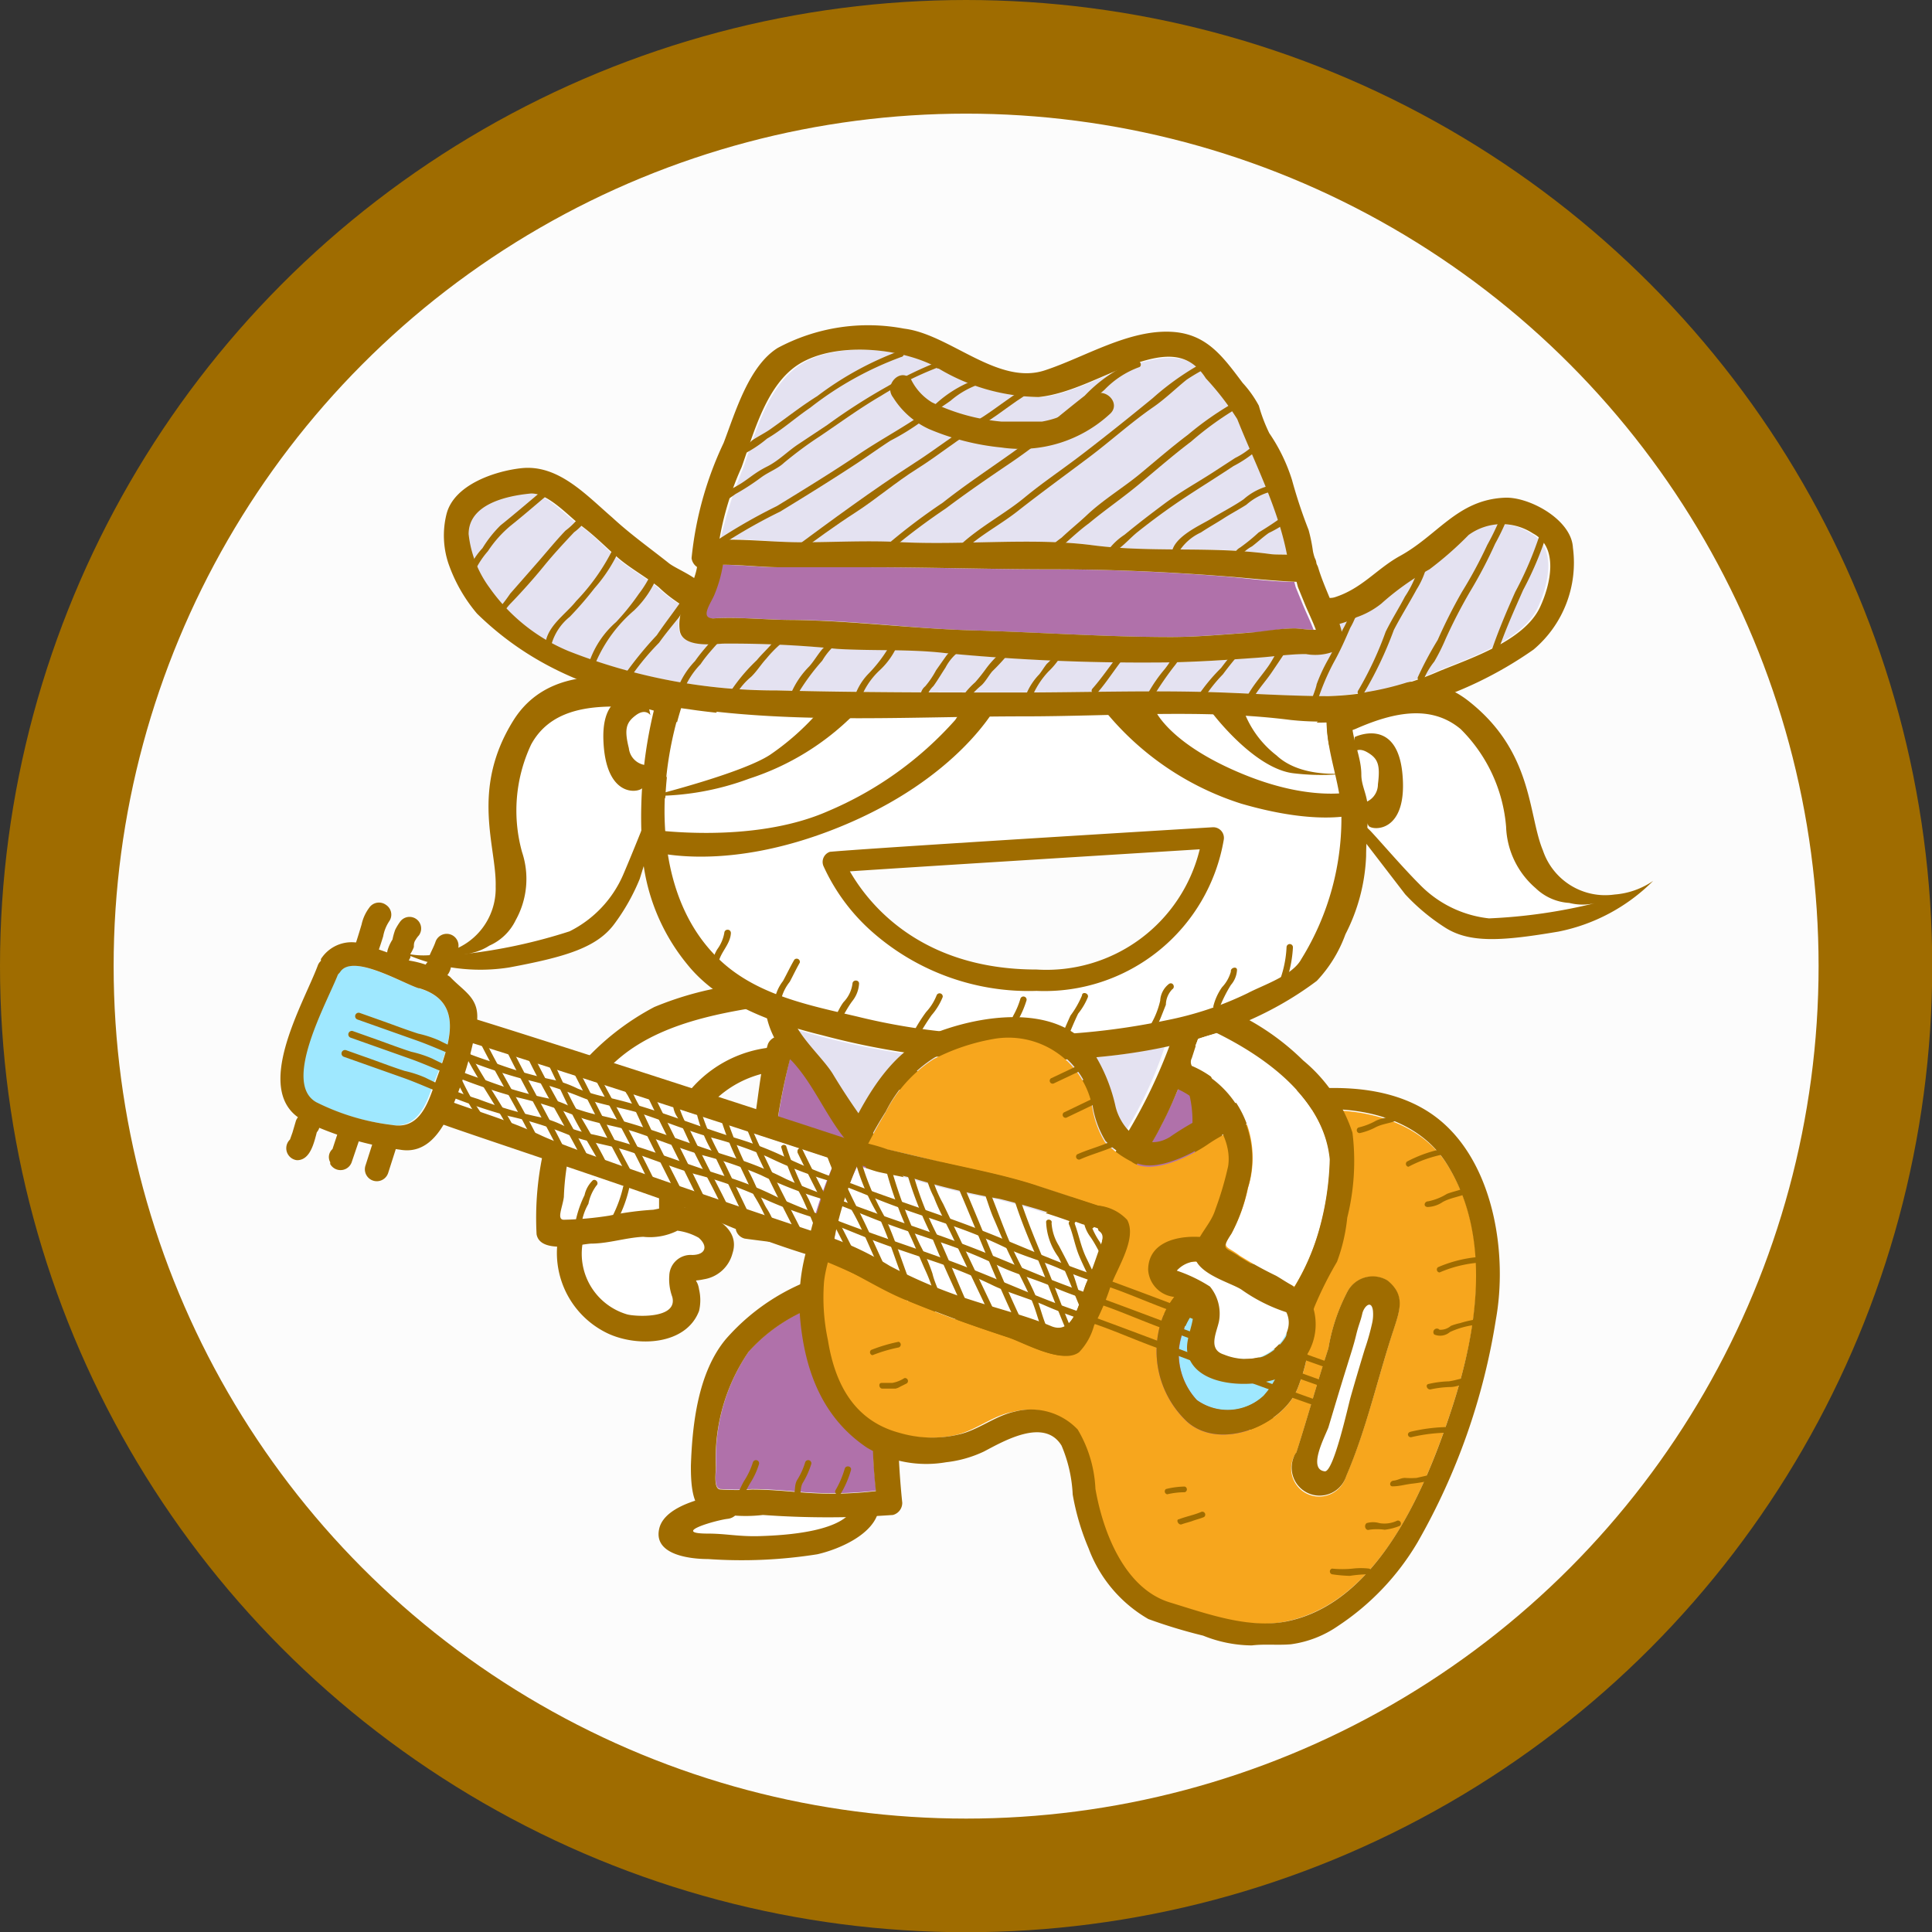 <svg id="menu" xmlns="http://www.w3.org/2000/svg" viewBox="0 0 85.01 85.01"><rect x="0" y="0" width="85.01" height="85.01" fill="#333333" stroke="none"/><defs><style>.cls-1,.cls-6{fill:#fcfcfc;}.cls-1{stroke:#9f6c00;stroke-miterlimit:10;stroke-width:5px;}.cls-2{fill:#9f6c00;}.cls-3{fill:#fff;}.cls-4{fill:#b071aa;}.cls-5{fill:#e4e2f1;}.cls-7{fill:#9fe8ff;}.cls-8{fill:#f7a61d;}</style></defs><title>menu5</title><circle class="cls-1" cx="42.51" cy="42.51" r="40.01"/><path class="cls-2" d="M1055.52,1411.74c0.08-.06,3.62-3,6.48-0.76s2.62,5,3.28,6.58a2.89,2.89,0,0,0,3.15,1.94,3.45,3.45,0,0,0,1.7-.6,8.13,8.13,0,0,1-4.16,2.23c-2.48.42-3.91,0.52-5-.18a9,9,0,0,1-1.75-1.46l-2.26-2.94-3.47-2.77Z" transform="translate(-997.39 -1380.14)"/><path class="cls-3" d="M1054.93,1414.28a3.49,3.49,0,0,1,2.09-2.06c1.76-.78,3.37-1.06,4.64,0a6.83,6.83,0,0,1,2,4.3,3.73,3.73,0,0,0,1.3,2.7,2.33,2.33,0,0,0,1.48.65,2.38,2.38,0,0,0,1.17,0,23.61,23.61,0,0,1-4.7.68,5,5,0,0,1-3.07-1.51c-0.74-.74-1.77-1.94-2.14-2.33S1054.93,1414.28,1054.93,1414.28Z" transform="translate(-997.39 -1380.14)"/><path class="cls-2" d="M1026.32,1410.3c-0.1,0-4.43-1.52-6.34,1.54s-0.73,5.57-.78,7.31a2.89,2.89,0,0,1-2.28,2.91,3.45,3.45,0,0,1-1.8,0,8.13,8.13,0,0,0,4.67.65c2.47-.46,3.85-0.87,4.62-1.9a9,9,0,0,0,1.13-2l1.1-3.54,2.29-3.81Z" transform="translate(-997.39 -1380.14)"/><path class="cls-3" d="M1027.76,1412.46a3.49,3.49,0,0,0-2.67-1.21c-1.92-.11-3.53.18-4.33,1.65a6.83,6.83,0,0,0-.4,4.73,3.73,3.73,0,0,1-.28,3,2.33,2.33,0,0,1-1.16,1.12,2.38,2.38,0,0,1-1.11.37,23.61,23.61,0,0,0,4.64-1,5,5,0,0,0,2.36-2.49c0.43-1,1-2.44,1.19-2.92S1027.76,1412.46,1027.76,1412.46Z" transform="translate(-997.39 -1380.14)"/><path class="cls-2" d="M1025.85,1410.85s-2-.71-1.91,1.85,1.54,2.33,1.72,2.11a3,3,0,0,0,.28-1,0.84,0.84,0,0,1-.88-0.75c-0.21-.84-0.12-1.13.31-1.45s0.64,0,.64,0Z" transform="translate(-997.39 -1380.14)"/><path class="cls-2" d="M1057,1412.57s1.87-.92,2.1,1.64-1.28,2.48-1.48,2.28a3,3,0,0,1-.39-1,0.84,0.84,0,0,0,.79-0.84c0.11-.86,0-1.14-0.47-1.41s-0.63.07-.63,0.07Z" transform="translate(-997.39 -1380.14)"/><path class="cls-4" d="M1049.9,1429.52a6,6,0,0,0-.42-2.09,22.41,22.41,0,0,1-1,2.23,10.93,10.93,0,0,1-1.74,2.51c0,0.63.16,1.22,0.22,1.85s-0.12.23,0.41,0.23h0.86a15.54,15.54,0,0,0,1.83,0c0.91-.11.61,0,0.39-0.85A20.48,20.48,0,0,1,1049.9,1429.52Z" transform="translate(-997.39 -1380.14)"/><path class="cls-3" d="M1043.13,1436.57c-0.25-.33-0.34-0.19.08-0.18h2a9.18,9.18,0,0,0,1.39-.18c0.28,0,.56-0.08.84-0.1-0.47,0-.35-0.4-0.48-0.75h-0.22c-0.89,0-1.08-1.15-1.12-2.18-1.48,1.22-3.89,3.14-5.8,2.38a8,8,0,0,1-3.4-2.79,6.35,6.35,0,0,1-.36,1c-0.16.6,0,1-.52,1.43a0.54,0.54,0,0,1-.56,0,0.63,0.63,0,0,0-.32-0.1c0,0.14,0,.28,0,0.41s-0.07.28-.09,0.44a2.25,2.25,0,0,1,.31,0c0.28,0,.56.07,0.84,0.09,0.61,0,1.22.26,1.83,0.26a0.54,0.54,0,0,1,.3.09,2.35,2.35,0,0,1,1.51-.2c0.85,0,1.7.11,2.56,0.11a0.53,0.53,0,0,1,.32.1l0.12,0A0.6,0.6,0,0,1,1043.13,1436.57Z" transform="translate(-997.39 -1380.14)"/><path class="cls-3" d="M1037.39,1437.4a15.67,15.67,0,0,1-1.61-.24h-0.06c0.2,0.12.41,0.23,0.62,0.33a5.3,5.3,0,0,1,1.11,1.14l0.11,0.11,0.11-.06A2.09,2.09,0,0,1,1037.39,1437.4Z" transform="translate(-997.39 -1380.14)"/><path class="cls-3" d="M1042.94,1437.55c0,0.11,0,.22,0,0.33a2.07,2.07,0,0,1-.06.52l0.23,0.11a15.64,15.64,0,0,1,1.43-.93A6.08,6.08,0,0,1,1042.94,1437.55Z" transform="translate(-997.39 -1380.14)"/><path class="cls-3" d="M1049.71,1446.51c-0.89-.1-1.8-0.17-2.7-0.18a0.57,0.57,0,0,1-.27.09c1.12-.07,2.22.61,3.33,0.8s2.12,0.2,3.17.32c0.2,0,1,0,1,0a3.41,3.41,0,0,0-.8-0.31,1.28,1.28,0,0,1-.9-0.48A28.34,28.34,0,0,1,1049.71,1446.51Z" transform="translate(-997.39 -1380.14)"/><path class="cls-4" d="M1047.54,1437.48a12.94,12.94,0,0,0-3.36,1.62c1.17,0.6,2.46,1.29,2.72,2.62a6.4,6.4,0,0,1-.64,3.52c0.44,0,1.19,0,1.41,0,0.57,0,1.19.07,1.76,0.12,0.76,0.06,1.57.07,2.32,0.16,0.29,0,.58.08,0.87,0.09a12.23,12.23,0,0,0-1-4.91,8.07,8.07,0,0,0-3.94-3.09A0.6,0.6,0,0,1,1047.54,1437.48Z" transform="translate(-997.39 -1380.14)"/><path class="cls-5" d="M1032.65,1404c1.48,0,3-.06,4.47,0,2.76,0.16,5.61-.23,8.34.13s5.24,0,7.83.39c0.18,0,.48,0,0.79,0a36.9,36.9,0,0,0-2.17-5.93,12.08,12.08,0,0,0-1.38-1.79c-0.75-1.19-1.95-1-3.15-.64s-2.8,1.32-4.21,1.46a8.81,8.81,0,0,1-4.54-1.34c-1.56-.82-4.38-1.13-6-0.11-1.44.91-2,3-2.53,4.54a19.89,19.89,0,0,0-1,3.13C1030.27,1403.85,1031.48,1404,1032.65,1404Z" transform="translate(-997.39 -1380.14)"/><path class="cls-3" d="M1031.16,1426a0.53,0.53,0,0,1,.24-0.31,2.94,2.94,0,0,1-.28-0.74q-0.46-.18-0.91-0.4c-2.59.44-5.43,1.23-6.87,3.71a11.36,11.36,0,0,0-1.13,4.55c-0.06.48-.33,1,0,1a14.57,14.57,0,0,0,2-.18,13.51,13.51,0,0,1,1.94-.26l0.25-.05v-0.62a6.46,6.46,0,0,1,.63-3.46,5.38,5.38,0,0,1,4.08-3C1031.12,1426.19,1031.14,1426.11,1031.16,1426Z" transform="translate(-997.39 -1380.14)"/><path class="cls-3" d="M1027.18,1434.33a2.72,2.72,0,0,1-1.47.25c-0.77,0-1.52.25-2.3,0.3l-0.42.05a2.75,2.75,0,0,0,1.94,3.05c0.37,0.1,2.32.25,2-.77a2.24,2.24,0,0,1-.13-0.93,0.94,0.94,0,0,1,1-.91c0.59,0,.72-0.4.29-0.76a1.94,1.94,0,0,0-.93-0.3Z" transform="translate(-997.39 -1380.14)"/><path class="cls-4" d="M1028.74,1407.35c1.17-.07,2.33.06,3.49,0.07,2.66,0,5.33.39,8,.46,2.88,0.08,5.76.29,8.64,0.29,1.14,0,2.31-.11,3.45-0.19,0.7,0,1.35-.19,2-0.19,0.2,0,.56.06,0.87,0.06-0.15-.4-0.36-0.82-0.5-1.17l-0.29-.71-0.06-.23c-1.08,0-2.16-.17-3.24-0.25-2.47-.19-5-0.3-7.5-0.3-2.66,0-5.31-.09-8-0.09h-3.94c-0.84,0-1.72-.11-2.56-0.11a5.78,5.78,0,0,1-.36,1.28C1028.66,1406.63,1028.1,1407.39,1028.74,1407.35Z" transform="translate(-997.39 -1380.14)"/><path class="cls-3" d="M1029.72,1446.81a0.58,0.58,0,0,1-.35.17c-0.53.06-2.56,0.65-.85,0.65,0.76,0,1.5.13,2.27,0.11s2.89-.11,3.78-0.83c-1.2,0-2.39-.11-3.63-0.11C1030.56,1446.79,1030.14,1446.82,1029.72,1446.81Z" transform="translate(-997.39 -1380.14)"/><path class="cls-4" d="M1036.44,1439.2c-0.66-.59-1.72-1.64-2.69-1.7l-0.16,0a7.37,7.37,0,0,0-3.25,2.1,8.29,8.29,0,0,0-1.44,5.06c0,0.26-.13,1,0.21,1a10.94,10.94,0,0,0,1.37,0c0.79,0,1.56.08,2.35,0.14a16.55,16.55,0,0,0,3.11-.07,22.7,22.7,0,0,1-.14-2.3,4,4,0,0,1,.39-2.56,13,13,0,0,1,1-1A4.47,4.47,0,0,1,1036.44,1439.2Z" transform="translate(-997.39 -1380.14)"/><path class="cls-4" d="M1035,1434c0.07-.42.36-1.31,0.36-1.42a4.57,4.57,0,0,1,.18-1.11c-0.3-.42-0.61-0.84-0.95-1.26-0.86-1.07-1.39-2.38-2.32-3.41l-0.11-.13a30.44,30.44,0,0,0-.63,3.31,18.52,18.52,0,0,0-.36,2.83,2.43,2.43,0,0,1-.22.69l0.07,0c0.54,0.09,1.11.11,1.63,0.23a16.56,16.56,0,0,0,2.1.22Z" transform="translate(-997.39 -1380.14)"/><path class="cls-5" d="M1040.64,1434.52a9.19,9.19,0,0,0,4.86-2.74,0.5,0.5,0,0,1,.33-0.34c0.15-.17.3-0.34,0.43-0.51a18.25,18.25,0,0,0,2.38-4.73,33.16,33.16,0,0,1-15.23-.48l-1-.28c0.43,0.69,1.16,1.37,1.51,1.94a29.11,29.11,0,0,0,1.89,2.77C1036.89,1431.58,1038.33,1434.8,1040.64,1434.52Z" transform="translate(-997.39 -1380.14)"/><path class="cls-3" d="M1041.8,1437.42h0c-0.9,0-1.8-.1-2.7-0.12-0.51,0-.57-0.08-0.53.44,0,0.37.05,0.48,0.48,0.5a21.1,21.1,0,0,0,2.52-.11c0.33,0,.28-0.24.28-0.52A1.07,1.07,0,0,1,1041.8,1437.42Z" transform="translate(-997.39 -1380.14)"/><path class="cls-5" d="M1065.07,1406.84c0.45-1,.84-2.62-0.32-3.23a2.49,2.49,0,0,0-2.83.07,15.12,15.12,0,0,1-1.72,1.51,11.67,11.67,0,0,0-2.12,1.51,3.64,3.64,0,0,1-1.09.6c-0.17.06-.44,0.2-0.68,0.29a5.3,5.3,0,0,1,.14.52,0.57,0.57,0,0,1-.26.63,2.32,2.32,0,0,1-1.37.17c-0.72,0-1.4.11-2.12,0.16-1.45.1-3,.25-4.41,0.21a90.24,90.24,0,0,1-9.31-.41c-1.59-.2-3.21-0.09-4.81-0.19a47,47,0,0,0-5-.23c-0.48,0-1.79.18-1.9-.58a2.31,2.31,0,0,1,.13-1.07l-0.34-.22a5.65,5.65,0,0,1-.75-0.61c-0.57-.46-1.25-0.82-1.8-1.3s-1-1-1.59-1.39-1.52-1.51-2.29-1.43c-1,.1-2.68.46-2.69,1.78a4.85,4.85,0,0,0,.92,2.36,8,8,0,0,0,3.48,2.79,24.88,24.88,0,0,0,9.18,1.73c3.52,0.08,7,.09,10.57.09,3,0,6-.08,9,0,1.56,0.06,3.13.18,4.69,0.16a13,13,0,0,0,4.85-1.09C1062,1409.1,1064.38,1408.34,1065.07,1406.84Z" transform="translate(-997.39 -1380.14)"/><path class="cls-3" d="M1055.77,1411.93a10.52,10.52,0,0,1-1.63-.07c-3.84-.49-7.88-0.18-11.74-0.16h0c-4.73,0-9.63.32-14.33-.3l-0.71-.1h0c-1.11,3.57-1.16,8.35,1.69,11.08a7.61,7.61,0,0,0,2.69,1.6,0.6,0.6,0,0,1,.18.07,31.4,31.4,0,0,0,3.2.85,27.82,27.82,0,0,0,6.35.81,30.88,30.88,0,0,0,7.27-.65,20.24,20.24,0,0,0,2.52-.72,0.54,0.54,0,0,1,.44-0.18c0.2-.09.41-0.18,0.61-0.29,0.68-.36,2-0.77,2.36-1.5a11.75,11.75,0,0,0,1.76-6.49C1056.34,1414.57,1055.79,1413.25,1055.77,1411.93Z" transform="translate(-997.39 -1380.14)"/><path class="cls-2" d="M1037,1395.57a14.11,14.11,0,0,0-3.65,2c-0.69.43-1.32,0.93-2,1.41-0.27.2-.59,0.35-0.87,0.54a2.21,2.21,0,0,1-.54.38,0.14,0.14,0,0,0,.07.27,5.26,5.26,0,0,0,1.13-.73c0.67-.39,1.25-0.92,1.9-1.36a14.66,14.66,0,0,1,4-2.23A0.14,0.14,0,0,0,1037,1395.57Z" transform="translate(-997.39 -1380.14)"/><path class="cls-2" d="M1038.69,1396.05a15.2,15.2,0,0,0-2.25,1.09,26.14,26.14,0,0,0-2.65,1.7l-1.25.83c-0.49.32-.88,0.74-1.4,1s-0.76.5-1.14,0.74c-0.19.12-.4,0.23-0.6,0.34a4.57,4.57,0,0,1-.45.33c-0.17.06-.09,0.33,0.07,0.27a7.66,7.66,0,0,0,.73-0.47,10.26,10.26,0,0,0,1.14-.74c0.33-.24.73-0.38,1-0.64,0.51-.42,1-0.79,1.57-1.16,0.89-.6,1.76-1.24,2.69-1.78a14.68,14.68,0,0,1,2.45-1.23,0.14,0.14,0,0,0,.22-0.11v-0.07A0.14,0.14,0,0,0,1038.69,1396.05Z" transform="translate(-997.39 -1380.14)"/><path class="cls-2" d="M1041.17,1396.61a5.3,5.3,0,0,0-2.72,1.41c-1,.77-2.21,1.39-3.29,2.12s-2.38,1.53-3.59,2.27a24,24,0,0,0-3.11,1.83c-0.14.12,0.06,0.31,0.2,0.2a23.58,23.58,0,0,1,3.06-1.79c1.13-.69,2.26-1.39,3.37-2.12,0.5-.33,1-0.69,1.48-1a10.47,10.47,0,0,0,1.42-.88c0.37-.32.83-0.59,1.23-0.88a3.82,3.82,0,0,1,1.95-.89A0.14,0.14,0,0,0,1041.17,1396.61Z" transform="translate(-997.39 -1380.14)"/><path class="cls-2" d="M1042.91,1397c-0.89.42-1.66,1.12-2.51,1.63s-1.85,1.29-2.8,1.9c-1.83,1.18-3.6,2.49-5.35,3.78-0.14.11,0,.35,0.14,0.24,0.87-.64,1.74-1.28,2.64-1.86s1.77-1.33,2.71-1.92,1.82-1.32,2.8-1.9,1.63-1.22,2.51-1.63C1043.21,1397.21,1043.07,1397,1042.91,1397Z" transform="translate(-997.39 -1380.14)"/><path class="cls-2" d="M1047.4,1396a6.46,6.46,0,0,0-2.28,1.55c-1.09.85-2.12,1.75-3.25,2.55s-2.05,1.41-3,2.16a26.42,26.42,0,0,0-2.62,2,0.14,0.14,0,0,0,.1.24h0.07a0.13,0.13,0,0,0,.13-0.14,29.23,29.23,0,0,1,2.46-1.85c0.93-.7,1.88-1.35,2.84-2s1.83-1.35,2.71-2.08c0.47-.39,1-0.76,1.43-1.14a4,4,0,0,1,1.54-1C1047.65,1396.22,1047.57,1396,1047.4,1396Z" transform="translate(-997.39 -1380.14)"/><path class="cls-2" d="M1050.78,1395.86a11.89,11.89,0,0,0-2.67,1.8c-1,.82-2,1.62-3,2.39s-1.8,1.29-2.66,2-2,1.3-2.86,2.12a0.14,0.14,0,0,0,.2.2c0.75-.71,1.68-1.17,2.48-1.82,1-.78,2-1.51,3-2.26s1.87-1.55,2.87-2.24c0.52-.36,1-0.83,1.46-1.2a8.26,8.26,0,0,1,1.39-.75C1051.08,1396,1050.94,1395.78,1050.78,1395.86Z" transform="translate(-997.39 -1380.14)"/><path class="cls-2" d="M1051.89,1397.74a13.86,13.86,0,0,0-2.23,1.53c-0.73.55-1.42,1.15-2.12,1.73s-1.61,1.13-2.32,1.8c-0.36.34-.75,0.65-1.12,1a4.15,4.15,0,0,0-.76.69,0.14,0.14,0,0,0,.24.14,2.58,2.58,0,0,1,.54-0.46c0.4-.35.78-0.71,1.18-1,0.72-.6,1.5-1.13,2.23-1.74s1.5-1.28,2.27-1.86A13.87,13.87,0,0,1,1052,1398C1052.19,1397.9,1052.05,1397.66,1051.89,1397.74Z" transform="translate(-997.39 -1380.14)"/><path class="cls-2" d="M1052.68,1399.6a3.32,3.32,0,0,1-.94.69l-1,.65c-0.7.45-1.44,0.86-2.11,1.36s-1.19.9-1.76,1.37a2.8,2.8,0,0,0-.73.69,0.12,0.12,0,0,0-.06.11v0.07a0.14,0.14,0,0,0,.28,0,0.81,0.81,0,0,1,.29-0.28c0.27-.21.51-0.48,0.78-0.7,0.69-.55,1.4-1.07,2.13-1.55s1.41-.9,2.1-1.36a5.38,5.38,0,0,0,1.13-.78,0.13,0.13,0,0,0,.12-0.13v-0.07A0.14,0.14,0,0,0,1052.68,1399.6Z" transform="translate(-997.39 -1380.14)"/><path class="cls-2" d="M1053.11,1401.55a2.66,2.66,0,0,0-1,.56c-0.45.31-.95,0.56-1.42,0.85s-1.66.79-1.74,1.51c0,0.18.26,0.18,0.28,0a2.23,2.23,0,0,1,1-.9c0.33-.22.69-0.42,1-0.62s0.67-.39,1-0.6a2.65,2.65,0,0,1,.92-0.53C1053.36,1401.79,1053.28,1401.52,1053.11,1401.55Z" transform="translate(-997.39 -1380.14)"/><path class="cls-2" d="M1054.23,1402.57a14.66,14.66,0,0,1-1.46,1,8.12,8.12,0,0,1-.81.66,0.59,0.59,0,0,0-.27.31c-0.06.17,0.21,0.24,0.27,0.07a1.73,1.73,0,0,1,.52-0.43c0.25-.19.48-0.41,0.74-0.59a4.94,4.94,0,0,0,1.21-.81C1054.54,1402.62,1054.34,1402.43,1054.23,1402.57Z" transform="translate(-997.39 -1380.14)"/><path class="cls-2" d="M1021.5,1401.52c-0.7.58-1.38,1.17-2.09,1.74a5.26,5.26,0,0,0-.79,1,3.05,3.05,0,0,0-.57.86,0.14,0.14,0,0,0,.27.07,3.82,3.82,0,0,1,.54-0.8,5.09,5.09,0,0,1,1-1.12c0.64-.51,1.25-1.05,1.88-1.57C1021.84,1401.6,1021.64,1401.41,1021.5,1401.52Z" transform="translate(-997.39 -1380.14)"/><path class="cls-2" d="M1023.14,1402.49a3.15,3.15,0,0,1-.87,1c-0.4.42-.77,0.87-1.15,1.31l-1.28,1.46a7.42,7.42,0,0,1-.81,1,0.14,0.14,0,0,0,.07.26h0.07a0.13,0.13,0,0,0,.13-0.14c0.21-.22.36-0.49,0.58-0.71,0.5-.52,1-1.08,1.44-1.62s0.87-1,1.33-1.49a2.48,2.48,0,0,0,.77-0.94A0.14,0.14,0,0,0,1023.14,1402.49Z" transform="translate(-997.39 -1380.14)"/><path class="cls-2" d="M1024.46,1404.09a9.22,9.22,0,0,1-1.72,2.5c-0.46.58-1.24,1.07-1.35,1.85,0,0.18.26,0.18,0.28,0a2.39,2.39,0,0,1,.79-1.16,15.42,15.42,0,0,0,1.09-1.26,6.74,6.74,0,0,0,1.17-1.87C1024.79,1404,1024.52,1403.92,1024.46,1404.09Z" transform="translate(-997.39 -1380.14)"/><path class="cls-2" d="M1026.06,1405.34a4.71,4.71,0,0,1-.56.93,10.48,10.48,0,0,1-1,1.24,4.08,4.08,0,0,0-1.15,1.67c0,0.18.23,0.25,0.27,0.07a6.27,6.27,0,0,1,1.67-2.25,4.31,4.31,0,0,0,1.05-1.58A0.14,0.14,0,0,0,1026.06,1405.34Z" transform="translate(-997.39 -1380.14)"/><path class="cls-2" d="M1027.61,1406.21c-0.41.66-.89,1.24-1.32,1.88a16.12,16.12,0,0,0-1.32,1.6c-0.08.16,0.16,0.3,0.24,0.14a11.26,11.26,0,0,1,1.18-1.41c0.27-.38.57-0.74,0.86-1.1a8.8,8.8,0,0,0,.6-1A0.14,0.14,0,0,0,1027.61,1406.21Z" transform="translate(-997.39 -1380.14)"/><path class="cls-2" d="M1029.09,1407.86c-0.36.46-.78,0.88-1.12,1.37a3.57,3.57,0,0,0-.79,1.27c0,0.18.24,0.25,0.27,0.07a3.51,3.51,0,0,1,.77-1.21c0.31-.47.73-0.87,1.08-1.31C1029.4,1407.92,1029.2,1407.72,1029.09,1407.86Z" transform="translate(-997.39 -1380.14)"/><path class="cls-2" d="M1031.77,1408.06a2,2,0,0,1-.38.36c-0.22.27-.48,0.5-0.7,0.77a7.85,7.85,0,0,0-1.14,1.35c-0.08.16,0.16,0.3,0.24,0.14a2.93,2.93,0,0,1,.65-0.76c0.25-.24.43-0.54,0.67-0.8a5.2,5.2,0,0,1,.68-0.69,0.6,0.6,0,0,0,.25-0.29C1032.1,1408,1031.83,1407.89,1031.77,1408.06Z" transform="translate(-997.39 -1380.14)"/><path class="cls-2" d="M1034.07,1408.1a1.48,1.48,0,0,1-.47.57c-0.22.25-.38,0.54-0.6,0.79a3.76,3.76,0,0,0-.8,1.18c-0.06.17,0.21,0.24,0.27,0.07a9.78,9.78,0,0,1,1.1-1.5,2.88,2.88,0,0,1,.61-0.73,0.42,0.42,0,0,0,.18-0.38C1034.33,1407.92,1034.05,1407.92,1034.07,1408.1Z" transform="translate(-997.39 -1380.14)"/><path class="cls-2" d="M1036.58,1408.48a6.22,6.22,0,0,1-1,1.33,2.63,2.63,0,0,0-.65,1.21c0,0.18.26,0.18,0.28,0a3.29,3.29,0,0,1,.89-1.39,3.29,3.29,0,0,0,.77-1.08C1036.91,1408.38,1036.64,1408.31,1036.58,1408.48Z" transform="translate(-997.39 -1380.14)"/><path class="cls-2" d="M1039.43,1408.48c0,0.06-.36.45-0.42,0.54l-0.43.61a4,4,0,0,1-.48.71,0.54,0.54,0,0,0-.2.37c0,0.18.24,0.25,0.27,0.07a1.15,1.15,0,0,1,.29-0.45c0.19-.26.35-0.54,0.53-0.81a2.12,2.12,0,0,1,.46-0.6,0.56,0.56,0,0,0,.24-0.37A0.14,0.14,0,0,0,1039.43,1408.48Z" transform="translate(-997.39 -1380.14)"/><path class="cls-2" d="M1041.61,1408.65a1.81,1.81,0,0,1-.38.39,4.15,4.15,0,0,0-.46.53,7.48,7.48,0,0,1-.47.59,3.54,3.54,0,0,0-.43.45c-0.11.14,0.13,0.28,0.24,0.14a3.8,3.8,0,0,1,.47-0.46c0.18-.17.31-0.42,0.47-0.61a9.47,9.47,0,0,0,.8-0.88C1041.95,1408.64,1041.7,1408.5,1041.61,1408.65Z" transform="translate(-997.39 -1380.14)"/><path class="cls-2" d="M1043.89,1408.82a2.14,2.14,0,0,1-.44.53c-0.12.15-.21,0.31-0.33,0.46a2.74,2.74,0,0,0-.62,1c0,0.18.24,0.25,0.27,0.07a3.69,3.69,0,0,1,.75-1.19,3.39,3.39,0,0,0,.64-0.83A0.14,0.14,0,0,0,1043.89,1408.82Z" transform="translate(-997.39 -1380.14)"/><path class="cls-2" d="M1047.13,1408.35c-0.62.64-1.08,1.42-1.67,2.09-0.12.13,0.08,0.33,0.2,0.2,0.59-.67,1-1.45,1.67-2.09A0.14,0.14,0,0,0,1047.13,1408.35Z" transform="translate(-997.39 -1380.14)"/><path class="cls-2" d="M1049.32,1408.48a2.24,2.24,0,0,1-.26.45,4.08,4.08,0,0,1-.42.65,6.53,6.53,0,0,0-.7,1,0.14,0.14,0,0,0,.24.14,14.36,14.36,0,0,1,.84-1.22,3.37,3.37,0,0,0,.57-1A0.14,0.14,0,0,0,1049.32,1408.48Z" transform="translate(-997.39 -1380.14)"/><path class="cls-2" d="M1052.07,1408.41a11.68,11.68,0,0,0-.95,1.12,8,8,0,0,0-1,1.2c-0.08.16,0.16,0.3,0.24,0.14a6.5,6.5,0,0,1,.84-1.06,14.81,14.81,0,0,1,1-1.21A0.14,0.14,0,0,0,1052.07,1408.41Z" transform="translate(-997.39 -1380.14)"/><path class="cls-2" d="M1054,1408.23c-0.11.18-.26,0.32-0.37,0.5s-0.27.49-.43,0.72c-0.28.4-.62,0.78-0.87,1.21a0.14,0.14,0,0,0,.24.14c0.22-.38.53-0.71,0.78-1.08s0.61-.9.9-1.36A0.14,0.14,0,0,0,1054,1408.23Z" transform="translate(-997.39 -1380.14)"/><path class="cls-2" d="M1056.91,1406.77a4.48,4.48,0,0,1-.45,1.09,13.67,13.67,0,0,1-.62,1.28,7.26,7.26,0,0,0-.52,1.12c0,0.09-.2.63-0.3,0.84a0.13,0.13,0,0,0-.12.13v0.07a0.14,0.14,0,0,0,.21.12,0.82,0.82,0,0,0,.27-0.5,10.34,10.34,0,0,1,.7-1.64c0.27-.48.5-1,0.72-1.51a3.55,3.55,0,0,0,.39-1C1057.2,1406.59,1056.92,1406.6,1056.91,1406.77Z" transform="translate(-997.39 -1380.14)"/><path class="cls-2" d="M1059.9,1404.75a4.72,4.72,0,0,1-.69,1.64c-0.27.52-.58,1-0.85,1.55a15.24,15.24,0,0,1-1.2,2.57c-0.11.14,0.09,0.34,0.2,0.2a16.9,16.9,0,0,0,1.36-2.85c0.31-.6.67-1.17,1-1.78a3.65,3.65,0,0,0,.51-1.32A0.14,0.14,0,0,0,1059.9,1404.75Z" transform="translate(-997.39 -1380.14)"/><path class="cls-2" d="M1063.6,1402.42a11.21,11.21,0,0,1-.77,1.7,19.51,19.51,0,0,1-1.11,2.06,22.78,22.78,0,0,0-1.07,2.12,15.39,15.39,0,0,0-.88,1.65,0.14,0.14,0,0,0,.27.07,3.35,3.35,0,0,1,.46-0.77,8.68,8.68,0,0,0,.5-1,22.52,22.52,0,0,1,1.08-2.09,19.92,19.92,0,0,0,1.1-2.1,10,10,0,0,0,.69-1.53A0.14,0.14,0,0,0,1063.6,1402.42Z" transform="translate(-997.39 -1380.14)"/><path class="cls-2" d="M1065.27,1403.25a15.56,15.56,0,0,1-1.21,2.94c-0.4.9-.77,1.77-1.08,2.7-0.06.17,0.21,0.24,0.27,0.07,0.33-1,.74-1.91,1.16-2.86a14.76,14.76,0,0,0,1.14-2.78C1065.57,1403.15,1065.3,1403.08,1065.27,1403.25Z" transform="translate(-997.39 -1380.14)"/><path class="cls-2" d="M1029.26,1421.19a1.72,1.72,0,0,1-.31.72,1.7,1.7,0,0,0-.24.75c0,0.18.27,0.18,0.28,0,0-.55.53-0.91,0.56-1.46C1029.55,1421,1029.27,1421,1029.26,1421.19Z" transform="translate(-997.39 -1380.14)"/><path class="cls-2" d="M1032.34,1422.37c-0.18.31-.33,0.63-0.5,0.94a1.87,1.87,0,0,0-.36.8c0,0.18.27,0.18,0.28,0a2,2,0,0,1,.38-0.77c0.15-.28.28-0.56,0.44-0.84A0.14,0.14,0,0,0,1032.34,1422.37Z" transform="translate(-997.39 -1380.14)"/><path class="cls-2" d="M1034.9,1423.42a1.43,1.43,0,0,1-.39.81c-0.17.22-.27,0.49-0.42,0.72s0.14,0.29.24,0.14c0.2-.3.35-0.62,0.57-0.91a1.35,1.35,0,0,0,.29-0.76C1035.19,1423.24,1034.91,1423.24,1034.9,1423.42Z" transform="translate(-997.39 -1380.14)"/><path class="cls-2" d="M1038.6,1423.94a2.34,2.34,0,0,1-.46.73,7.08,7.08,0,0,0-.57.91c-0.08.16,0.16,0.3,0.24,0.14a10.21,10.21,0,0,1,.57-0.91,2.82,2.82,0,0,0,.49-0.8A0.14,0.14,0,0,0,1038.6,1423.94Z" transform="translate(-997.39 -1380.14)"/><path class="cls-2" d="M1042.29,1424.08a3.54,3.54,0,0,1-.31.74,7.43,7.43,0,0,1-.44.83c-0.1.15,0.14,0.29,0.24,0.14a6.2,6.2,0,0,0,.44-0.83,4.29,4.29,0,0,0,.34-0.81A0.14,0.14,0,0,0,1042.29,1424.08Z" transform="translate(-997.39 -1380.14)"/><path class="cls-2" d="M1045,1423.94a4.2,4.2,0,0,1-.51.89c-0.14.31-.27,0.61-0.4,0.92s0.2,0.24.27,0.07c0.15-.36.3-0.73,0.47-1.08a2.83,2.83,0,0,0,.43-0.73C1045.3,1423.83,1045,1423.76,1045,1423.94Z" transform="translate(-997.39 -1380.14)"/><path class="cls-2" d="M1048.83,1423.43a1,1,0,0,0-.39.74,3.69,3.69,0,0,1-.68,1.44c-0.11.14,0.09,0.34,0.2,0.2a3.94,3.94,0,0,0,.52-0.93l0.21-.53a1,1,0,0,1,.28-0.68C1049.12,1423.58,1049,1423.33,1048.83,1423.43Z" transform="translate(-997.39 -1380.14)"/><path class="cls-2" d="M1051.82,1422.82c0-.18-0.3-0.1-0.27.07a1.63,1.63,0,0,1-.39.69,2.49,2.49,0,0,0-.38.83,0.14,0.14,0,0,0,.27.07,6,6,0,0,1,.5-1A1.1,1.1,0,0,0,1051.82,1422.82Z" transform="translate(-997.39 -1380.14)"/><path class="cls-2" d="M1054,1421.81a4.9,4.9,0,0,1-.47,1.88c-0.07.16,0.17,0.3,0.24,0.14a5.27,5.27,0,0,0,.51-2A0.14,0.14,0,0,0,1054,1421.81Z" transform="translate(-997.39 -1380.14)"/><path class="cls-2" d="M1037.06,1433.37H1037a0.14,0.14,0,0,0-.11.23,3,3,0,0,1-.35.54c-0.13.19-.24,0.4-0.38,0.59a5.06,5.06,0,0,0-.83,1.32,0.14,0.14,0,0,0,.27.07,5.43,5.43,0,0,1,.89-1.38c0.13-.19.24-0.4,0.37-0.59a1.49,1.49,0,0,0,.34-0.61A0.14,0.14,0,0,0,1037.06,1433.37Z" transform="translate(-997.39 -1380.14)"/><path class="cls-2" d="M1038.08,1434a7.22,7.22,0,0,0-1.43,2.29,0.14,0.14,0,0,0,.27.07,6.92,6.92,0,0,1,1.36-2.17C1038.39,1434.1,1038.19,1433.9,1038.08,1434Z" transform="translate(-997.39 -1380.14)"/><path class="cls-2" d="M1039.26,1434.74a4.38,4.38,0,0,0-1.22,1.73c-0.06.17,0.21,0.24,0.27,0.07a4.11,4.11,0,0,1,1.15-1.61A0.14,0.14,0,0,0,1039.26,1434.74Z" transform="translate(-997.39 -1380.14)"/><path class="cls-2" d="M1041.28,1434.95c-0.19.2-.31,0.45-0.5,0.65a1.48,1.48,0,0,0-.37.6,0.14,0.14,0,0,0,.27.07,1.43,1.43,0,0,1,.4-0.58c0.16-.16.24-0.37,0.4-0.54A0.14,0.14,0,0,0,1041.28,1434.95Z" transform="translate(-997.39 -1380.14)"/><path class="cls-2" d="M1043.44,1434.53a8.83,8.83,0,0,0-.65.86,2.84,2.84,0,0,0-.43.73,0.14,0.14,0,0,0,.27.07c0.08-.25.3-0.42,0.4-0.66a2.38,2.38,0,0,1,.25-0.35,3.84,3.84,0,0,1,.35-0.45A0.14,0.14,0,0,0,1043.44,1434.53Z" transform="translate(-997.39 -1380.14)"/><path class="cls-2" d="M1045.6,1433.62a10.16,10.16,0,0,0-1.69,2.6c-0.08.16,0.16,0.3,0.24,0.14a9.94,9.94,0,0,1,1.65-2.55A0.14,0.14,0,0,0,1045.6,1433.62Z" transform="translate(-997.39 -1380.14)"/><path class="cls-2" d="M1046.55,1434.28c-0.41.68-.89,1.31-1.25,2-0.08.16,0.16,0.3,0.24,0.14,0.36-.71.84-1.34,1.25-2A0.14,0.14,0,0,0,1046.55,1434.28Z" transform="translate(-997.39 -1380.14)"/><path class="cls-2" d="M1030.52,1444.48a3.37,3.37,0,0,1-.38.81c-0.14.23-.22,0.47-0.37,0.69s0.14,0.29.24,0.14,0.26-.52.42-0.77a3.33,3.33,0,0,0,.36-0.8A0.14,0.14,0,0,0,1030.52,1444.48Z" transform="translate(-997.39 -1380.14)"/><path class="cls-2" d="M1032.82,1444.48a3.18,3.18,0,0,1-.36.79c-0.14.25-.05,0.53-0.18,0.78a0.14,0.14,0,0,0,.24.14c0.13-.25.06-0.54,0.18-0.78a3.79,3.79,0,0,0,.39-0.86A0.14,0.14,0,0,0,1032.82,1444.48Z" transform="translate(-997.39 -1380.14)"/><path class="cls-2" d="M1034.56,1444.76a4.14,4.14,0,0,1-.4.94c-0.1.15,0.14,0.29,0.24,0.14a4.44,4.44,0,0,0,.43-1C1034.89,1444.66,1034.62,1444.59,1034.56,1444.76Z" transform="translate(-997.39 -1380.14)"/><path class="cls-2" d="M1048.23,1444.17a0.71,0.71,0,0,0-.45.5c-0.07.19-.11,0.38-0.19,0.56a1.58,1.58,0,0,0-.15.53c0,0.18.26,0.18,0.28,0a2.62,2.62,0,0,1,.25-0.71,0.79,0.79,0,0,1,.35-0.62C1048.48,1444.38,1048.4,1444.11,1048.23,1444.17Z" transform="translate(-997.39 -1380.14)"/><path class="cls-2" d="M1050.31,1444.17a4.28,4.28,0,0,0-.79,1.53,0.14,0.14,0,0,0,.28,0,4.1,4.1,0,0,1,.75-1.39C1050.63,1444.15,1050.39,1444,1050.31,1444.17Z" transform="translate(-997.39 -1380.14)"/><path class="cls-2" d="M1051.86,1444.28a4.72,4.72,0,0,0-.79,1.21c-0.08.16,0.16,0.3,0.24,0.14a4.49,4.49,0,0,1,.74-1.16A0.14,0.14,0,0,0,1051.86,1444.28Z" transform="translate(-997.39 -1380.14)"/><path class="cls-2" d="M1023.48,1432.07a1.28,1.28,0,0,0-.37.66,4.82,4.82,0,0,0-.39,1.13c0,0.18.27,0.18,0.28,0a2.4,2.4,0,0,1,.28-0.75,2,2,0,0,1,.35-0.8C1023.76,1432.2,1023.62,1432,1023.48,1432.07Z" transform="translate(-997.39 -1380.14)"/><path class="cls-2" d="M1024.8,1432.4a5.52,5.52,0,0,1-.48,1.29c-0.06.17,0.21,0.24,0.27,0.07a5.63,5.63,0,0,0,.49-1.36C1025.09,1432.22,1024.82,1432.22,1024.8,1432.4Z" transform="translate(-997.39 -1380.14)"/><path class="cls-2" d="M1055.21,1433.21a1.57,1.57,0,0,0-.38.55c-0.09.22-.13,0.47-0.21,0.7a0.14,0.14,0,0,0,.27.07c0.06-.19.11-0.38,0.17-0.56a1.27,1.27,0,0,1,.35-0.56A0.14,0.14,0,0,0,1055.21,1433.21Z" transform="translate(-997.39 -1380.14)"/><path class="cls-2" d="M1056.51,1433.51c-0.2.4-.43,0.79-0.63,1.18-0.08.16,0.16,0.3,0.24,0.14,0.2-.4.43-0.79,0.63-1.18C1056.83,1433.49,1056.59,1433.35,1056.51,1433.51Z" transform="translate(-997.39 -1380.14)"/><path class="cls-2" d="M1057.29,1414.22c0-.8-0.42-1.57-0.42-2.37a0.56,0.56,0,0,0-1.11,0c0,1.35.58,2.69,0.65,4a11.75,11.75,0,0,1-1.76,6.49c-0.39.73-1.68,1.14-2.36,1.5a14.54,14.54,0,0,1-3.56,1.19,30.88,30.88,0,0,1-7.27.65,27.83,27.83,0,0,1-6.35-.81c-2.14-.5-4.44-0.95-6.08-2.52-2.85-2.73-2.81-7.51-1.69-11.08a0.56,0.56,0,0,0-1.07-.3,20,20,0,0,0-.65,6,8.84,8.84,0,0,0,2,5.59c1.42,1.78,3.82,2.61,5.94,3.13a33.8,33.8,0,0,0,7,1.1c5.12,0.14,10.55-.32,14.77-3.49a5.91,5.91,0,0,0,1.26-2.05,8.2,8.2,0,0,0,.91-3.44c0-.66.08-1.31,0.08-2S1057.29,1414.76,1057.29,1414.22Z" transform="translate(-997.39 -1380.14)"/><path class="cls-2" d="M1066.6,1404.24c-0.06-1.24-1.93-2.25-3-2.2-2.09.09-2.94,1.66-4.64,2.58-1,.56-1.65,1.42-2.84,1.8-0.19.06-.39,0-0.58,0.11a1,1,0,0,0,.54,1.12,3.73,3.73,0,0,0,1-.35,3.63,3.63,0,0,0,1.09-.6,11.67,11.67,0,0,1,2.12-1.51,15.12,15.12,0,0,0,1.72-1.51,2.49,2.49,0,0,1,2.83-.07c1.16,0.61.77,2.26,0.32,3.23-0.69,1.5-3.06,2.26-4.46,2.84a13,13,0,0,1-4.85,1.09c-1.56,0-3.13-.1-4.69-0.16-3-.11-6,0-9,0-3.52,0-7,0-10.57-.09a24.88,24.88,0,0,1-9.18-1.73,8,8,0,0,1-3.48-2.79,4.85,4.85,0,0,1-.92-2.36c0-1.32,1.68-1.68,2.69-1.78,0.77-.08,1.71,1,2.29,1.43s1.06,0.93,1.59,1.39,1.23,0.84,1.8,1.3a5.63,5.63,0,0,0,.75.61,3.73,3.73,0,0,0,.69.4,0.73,0.73,0,0,0,.58-0.51c0.4-.7-1.17-1.23-1.58-1.56-0.83-.66-1.68-1.26-2.48-2-1.16-1-2.38-2.35-4-2.18-1.14.12-3,.72-3.31,2.05a3.89,3.89,0,0,0,.09,2.14,6.92,6.92,0,0,0,1.26,2.21c2.71,2.65,6,3.73,9.74,4.22,4.7,0.62,9.6.3,14.33,0.3h0c3.87,0,7.91-.33,11.74.16a12.75,12.75,0,0,0,5.56-.65,17.19,17.19,0,0,0,5.12-2.45A5,5,0,0,0,1066.6,1404.24Z" transform="translate(-997.39 -1380.14)"/><path class="cls-2" d="M1056.47,1408.11c-0.21-1-.78-2-1.08-3-0.22-.72-1.6-0.52-2.1-0.59-2.59-.36-5.24-0.05-7.83-0.39s-5.59,0-8.34-.13c-1.48-.09-3,0-4.47,0-1.32,0-2.71-.18-4-0.09a0.57,0.57,0,0,0-.56.56v0.09a0.61,0.61,0,0,0,0,.11,0.62,0.62,0,0,0,0,.08c0,1.09-.95,2-0.79,3.13,0.11,0.76,1.42.61,1.9,0.58a46.9,46.9,0,0,1,5,.23c1.6,0.1,3.22,0,4.81.19a90.24,90.24,0,0,0,9.31.41c1.46,0,3-.11,4.41-0.21,0.71-.05,1.4-0.16,2.12-0.16a2.32,2.32,0,0,0,1.37-.17A0.57,0.57,0,0,0,1056.47,1408.11Zm-2.11-.32c-0.7,0-1.35.14-2,.19-1.13.08-2.31,0.19-3.45,0.19-2.89,0-5.77-.21-8.64-0.29-2.66-.07-5.33-0.43-8-0.46-1.16,0-2.32-.14-3.49-0.07-0.64,0-.07-0.72.06-1.08a5.78,5.78,0,0,0,.36-1.28c0.85,0,1.72.11,2.56,0.11h3.94c2.65,0,5.31.09,8,.09,2.47,0,5,.11,7.5.3,1.08,0.08,2.16.21,3.24,0.25l0.06,0.23,0.29,0.71c0.14,0.35.35,0.77,0.5,1.17C1054.92,1407.86,1054.55,1407.79,1054.36,1407.79Z" transform="translate(-997.39 -1380.14)"/><path class="cls-2" d="M1055.24,1404.69a2.32,2.32,0,0,1-.08-0.3,7.23,7.23,0,0,0-.19-0.93,21.52,21.52,0,0,1-.73-2.2,7.75,7.75,0,0,0-1-2.06,7.13,7.13,0,0,1-.46-1.21,4.9,4.9,0,0,0-.71-1c-0.88-1.17-1.59-2.17-3.14-2.25-1.89-.1-3.82,1.12-5.55,1.69-2.08.7-4.2-1.59-6.21-1.83a8.43,8.43,0,0,0-5.56.85c-1.28.8-1.87,2.85-2.38,4.18a15.37,15.37,0,0,0-1.41,5.07,0.56,0.56,0,0,0,1.11,0,13.1,13.1,0,0,1,1.09-4c0.54-1.51,1.09-3.64,2.53-4.54,1.62-1,4.44-.71,6,0.11a8.8,8.8,0,0,0,4.54,1.34c1.41-.14,2.86-1,4.21-1.46s2.4-.54,3.15.64a12.05,12.05,0,0,1,1.38,1.79c0.85,2.14,2,4.3,2.29,6.6a0.53,0.53,0,0,0,.39.39h0.08A0.6,0.6,0,0,0,1055.24,1404.69Z" transform="translate(-997.39 -1380.14)"/><path class="cls-2" d="M1045.42,1397.56a4.07,4.07,0,0,1-2.18,1.13c-0.6,0-1.19,0-1.79,0a8.79,8.79,0,0,1-3.06-.85,2.43,2.43,0,0,1-.91-1c-0.45-.56-1.23.23-0.79,0.79a3.66,3.66,0,0,0,1.58,1.39,10.84,10.84,0,0,0,3.18.81,5.79,5.79,0,0,0,4.76-1.46C1046.77,1397.9,1046,1397.11,1045.42,1397.56Z" transform="translate(-997.39 -1380.14)"/><path class="cls-2" d="M1049.14,1425.34a23.32,23.32,0,0,1-2.73,5.58,9.76,9.76,0,0,1-5.61,3.59c-2.31.28-3.75-2.94-4.89-4.37a29.07,29.07,0,0,1-1.89-2.77c-0.52-.82-1.81-1.88-1.85-2.88a0.56,0.56,0,0,0-1.11,0,3.77,3.77,0,0,0,1.18,2.34c0.93,1,1.46,2.34,2.32,3.41,1.63,2,2.71,4.28,5.27,5.31,2.07,0.83,4.73-1.49,6.15-2.67a10.13,10.13,0,0,0,2.52-3.24c0.66-1.25,1.05-2.47,1.6-3.76C1050.38,1425.25,1049.42,1424.68,1049.14,1425.34Z" transform="translate(-997.39 -1380.14)"/><path class="cls-2" d="M1045.07,1427.65c-2.14.94-5.74,1.4-7.5-.56-0.48-.54-1.27.25-0.79,0.79,2.12,2.37,6.24,1.88,8.85.74C1046.28,1428.32,1045.72,1427.36,1045.07,1427.65Z" transform="translate(-997.39 -1380.14)"/><path class="cls-2" d="M1042.51,1431.3c-0.68.13-2.12,0.35-2.62-.3s-1.4,0-1,.56c0.88,1.16,2.59,1.06,3.88.81C1043.51,1432.25,1043.21,1431.17,1042.51,1431.3Z" transform="translate(-997.39 -1380.14)"/><path class="cls-2" d="M1031.21,1426.24a5.38,5.38,0,0,0-4.19,3,6.47,6.47,0,0,0-.63,3.46v0.62l-0.25.05a13.51,13.51,0,0,0-1.94.26,14.48,14.48,0,0,1-2,.18c-0.33,0-.06-0.54,0-1a11.36,11.36,0,0,1,1.13-4.55c1.46-2.52,4.38-3.3,7-3.74,0.71-.12.41-1.19-0.3-1.07a14.33,14.33,0,0,0-3.85,1,11.3,11.3,0,0,0-3.27,2.59,6.11,6.11,0,0,0-1.56,3.55,13.56,13.56,0,0,0-.35,3.86c0.16,0.88,1.9.44,2.39,0.41,0.77,0,1.52-.26,2.3-0.3a2.71,2.71,0,0,0,1.47-.25,0.94,0.94,0,0,0,.31-0.75c0.15-1.15-.24-2.28.28-3.38a4.64,4.64,0,0,1,3.43-2.85C1031.91,1427.27,1031.92,1426.15,1031.21,1426.24Z" transform="translate(-997.39 -1380.14)"/><path class="cls-2" d="M1035.52,1431.42a5,5,0,0,0-.21,1.22c0,0.1-.29,1-0.36,1.42l-0.22,0a16.62,16.62,0,0,1-2.1-.22c-0.53-.12-1.1-0.14-1.63-0.23l-0.07,0a2.43,2.43,0,0,0,.22-0.69,18.52,18.52,0,0,1,.36-2.83,26.27,26.27,0,0,1,.74-3.71,0.56,0.56,0,0,0-1.07-.3c-0.49,1.59-.41,3.36-1,4.91a4.94,4.94,0,0,0-.17,1.46,12.08,12.08,0,0,0-.24,1.8,0.53,0.53,0,0,0,.39.39c0.85,0.12,1.74.2,2.58,0.39a6.63,6.63,0,0,0,.86.18,3.28,3.28,0,0,1,1.37.06,0.54,0.54,0,0,0,.56,0c0.54-.4.35-0.83,0.52-1.43a3.64,3.64,0,0,0,.36-1.15,3.81,3.81,0,0,1,.17-0.92A0.56,0.56,0,0,0,1035.52,1431.42Z" transform="translate(-997.39 -1380.14)"/><path class="cls-2" d="M1051.73,1433.83a14.3,14.3,0,0,1-.56-3.63,8,8,0,0,0-1.07-3.93c-0.43-.57-1.39,0-1,0.56a4.93,4.93,0,0,1,.76,2.69,20.47,20.47,0,0,0,.58,3.86c0.22,0.88.52,0.74-.39,0.85a15.55,15.55,0,0,1-1.83,0h-0.86c-0.53,0-.35.41-0.41-0.23a19.82,19.82,0,0,1-.24-2.09,0.56,0.56,0,0,0-1.11,0c0,0.87-.21,3.44,1.11,3.44h2.67a4.59,4.59,0,0,0,2.17-.26A1,1,0,0,0,1051.73,1433.83Z" transform="translate(-997.39 -1380.14)"/><path class="cls-2" d="M1048,1435c-0.27-.66-1.35-0.37-1.07.3,0.14,0.35,0,.82.49,0.79-0.28,0-.56.06-0.84,0.1a9.22,9.22,0,0,1-1.39.18h-1.43l-0.56,0c-0.42,0-.33-0.16-0.08.18a0.6,0.6,0,0,0-.79-0.16l-0.12,0a0.53,0.53,0,0,0-.32-0.1c-0.85,0-1.7-.07-2.56-0.11a2.35,2.35,0,0,0-1.51.2,0.54,0.54,0,0,0-.3-0.09c-0.61,0-1.22-.22-1.83-0.26-0.28,0-.56-0.07-0.84-0.09a2.28,2.28,0,0,0-.31,0c0-.15.08-0.33,0.09-0.44,0-.27,0-0.54,0-0.81a0.56,0.56,0,0,0-1.11,0c0,0.65-.46,2.32.64,2.36a13.35,13.35,0,0,1,1.58.08,15.75,15.75,0,0,0,1.61.24,1.67,1.67,0,0,0,1,1.82,7.56,7.56,0,0,0,3.88-.09,1.18,1.18,0,0,0,.71-1.25c0-.11,0-0.22,0-0.33a12,12,0,0,0,2.58,0,9.35,9.35,0,0,0,2.18-.3C1048.55,1437,1048.25,1435.59,1048,1435Zm-6.48,3.08a21.1,21.1,0,0,1-2.52.11c-0.42,0-.45-0.14-0.48-0.5,0-.52,0-0.46.53-0.44,0.9,0,1.8.12,2.7,0.12h0a1.08,1.08,0,0,0,0,.18C1041.82,1437.88,1041.87,1438.1,1041.54,1438.12Z" transform="translate(-997.39 -1380.14)"/><path class="cls-2" d="M1038.31,1439.64a5.44,5.44,0,0,0-.85-1,5.29,5.29,0,0,0-1.11-1.14c-0.55-.26-1.05-0.61-1.6-0.85a0.52,0.52,0,0,0-.68-0.51,9.41,9.41,0,0,0-4.74,2.92c-1.22,1.46-1.48,3.73-1.54,5.58,0,0.46,0,1.66.49,1.91a6.41,6.41,0,0,0,2.68.25,39.57,39.57,0,0,0,5.72,0,0.55,0.55,0,0,0,.41-0.54,35.5,35.5,0,0,1-.19-3.74c0-1.1.64-1.32,1.25-2A0.84,0.84,0,0,0,1038.31,1439.64Zm-2.13,1.25a4,4,0,0,0-.39,2.56,22.7,22.7,0,0,0,.14,2.3,16.53,16.53,0,0,1-3.11.07c-0.79-.06-1.56-0.14-2.35-0.14a10.94,10.94,0,0,1-1.37,0c-0.33,0-.21-0.74-0.21-1a8.29,8.29,0,0,1,1.44-5.06,7.37,7.37,0,0,1,3.25-2.1l0.16,0c1,0.06,2,1.11,2.69,1.7a4.48,4.48,0,0,0,.76.71A12.88,12.88,0,0,0,1036.18,1440.89Z" transform="translate(-997.39 -1380.14)"/><path class="cls-2" d="M1052.51,1439.83a4,4,0,0,0-1.59-1.59,14,14,0,0,0-2.81-1.69,0.52,0.52,0,0,0-.59-0.23,14,14,0,0,0-4.8,2.46,0.56,0.56,0,0,0,.11.87c1,0.56,2.93,1.14,3,2.58a9.91,9.91,0,0,1-.82,3.29,0.56,0.56,0,0,0,.14.54,2.09,2.09,0,0,0,1.6.26,26.61,26.61,0,0,1,3,.19,27.83,27.83,0,0,0,3.06.19,0.81,0.81,0,0,0,.93-0.65A13.7,13.7,0,0,0,1052.51,1439.83Zm-3.08,5.5c-0.57,0-1.19-.12-1.76-0.12-0.22,0-1,0-1.41,0a6.4,6.4,0,0,0,.64-3.52c-0.26-1.33-1.55-2-2.72-2.62a12.93,12.93,0,0,1,3.36-1.62,0.6,0.6,0,0,0,.17.1,8.07,8.07,0,0,1,3.94,3.09,12.23,12.23,0,0,1,1,4.91c-0.29,0-.58-0.05-0.87-0.09C1051,1445.41,1050.19,1445.39,1049.43,1445.33Z" transform="translate(-997.39 -1380.14)"/><path class="cls-2" d="M1039.4,1438.81a0.56,0.56,0,0,0-.56-0.56,2.21,2.21,0,0,0-.86.32,1.65,1.65,0,0,0-.74.4,0.56,0.56,0,0,0,.79.79l0,0,0.09-.06c0.06,0,.08,0,0,0l0.06,0,0.11,0a1.82,1.82,0,0,0,.36-0.18l0.13-.06s0.13,0,0,0A0.57,0.57,0,0,0,1039.4,1438.81Z" transform="translate(-997.39 -1380.14)"/><path class="cls-2" d="M1043.47,1438.94a1,1,0,0,0-.73-0.59,2.21,2.21,0,0,0-.74-0.19,0.56,0.56,0,0,0-.56.56v0.09a0.54,0.54,0,0,0,.71.52l0.17,0.06,0.05,0,0.1,0,0,0a0.58,0.58,0,0,0,.55.16A0.57,0.57,0,0,0,1043.47,1438.94Z" transform="translate(-997.39 -1380.14)"/><path class="cls-2" d="M1035,1446.27c-0.19,1.31-3.26,1.43-4.17,1.46s-1.51-.11-2.27-0.11c-1.71,0,.32-0.59.85-0.65,0.7-.08.71-1.2,0-1.11s-2.7.45-3,1.49c-0.33,1.2,1.33,1.39,2.14,1.39a21.24,21.24,0,0,0,4.8-.21c0.93-.21,2.55-0.88,2.71-2C1036.14,1445.86,1035.07,1445.56,1035,1446.27Z" transform="translate(-997.39 -1380.14)"/><path class="cls-2" d="M1055,1446.68c-0.27-.18-1.46-0.46-1.57-0.63a0.56,0.56,0,0,0-1,.56,1.25,1.25,0,0,0,1,.57,3.41,3.41,0,0,1,.8.31s-0.8.07-1,0c-1.05-.12-2.13-0.14-3.17-0.32s-2.21-.87-3.33-0.8c0.71,0,.72-1.16,0-1.11s-1.68,1.26-.67,1.81a15.06,15.06,0,0,0,6,1.42c0.78,0.05,3.13.76,3.39-.57A1.14,1.14,0,0,0,1055,1446.68Z" transform="translate(-997.39 -1380.14)"/><path class="cls-2" d="M1026.89,1433.16c-0.72-.06-0.71,1.05,0,1.11a2.58,2.58,0,0,1,1.24.33c0.43,0.37.31,0.76-.29,0.76a0.94,0.94,0,0,0-1,.91,2.24,2.24,0,0,0,.13.93c0.27,1-1.68.87-2,.77a2.78,2.78,0,0,1-1.94-3.15,0.56,0.56,0,0,0-1.11,0,3.92,3.92,0,0,0,2.23,4c1.3,0.6,3.43.51,4-1a2.08,2.08,0,0,0,0-.94c-0.08-.54-0.34-0.33.21-0.45a1.55,1.55,0,0,0,1.26-1.14C1030.09,1433.86,1027.89,1433.26,1026.89,1433.16Z" transform="translate(-997.39 -1380.14)"/><path class="cls-6" d="M1034.06,1418.06c0.15,0,16.72-1.06,16.72-1.06a7.52,7.52,0,0,1-7.77,6.27c-6.88,0-9-5.21-9-5.21" transform="translate(-997.39 -1380.14)"/><path class="cls-2" d="M1043,1423.74a10.41,10.41,0,0,1-7.38-2.73,8.59,8.59,0,0,1-2-2.77,0.47,0.47,0,0,1,.29-0.62c0.08,0,.21-0.07,16.84-1.08a0.47,0.47,0,0,1,.49.53A8,8,0,0,1,1043,1423.74Zm-8.22-5.27c0.75,1.31,3,4.33,8.22,4.33a6.94,6.94,0,0,0,7.18-5.29C1046,1417.77,1037.27,1418.31,1034.79,1418.48Z" transform="translate(-997.39 -1380.14)"/><path class="cls-2" d="M1046,1411.41a12.69,12.69,0,0,0,6,4.09c3.78,1.1,5.36.38,5.36,0.38l0-1s-1.88.7-5.21-.65-3.94-2.85-3.94-2.85Z" transform="translate(-997.39 -1380.14)"/><path class="cls-2" d="M1050.72,1411.5s1.87,2.5,3.63,2.67a10.14,10.14,0,0,0,2.91-.08s-2.42.49-3.7-.71a4.42,4.42,0,0,1-1.43-1.92Z" transform="translate(-997.39 -1380.14)"/><path class="cls-2" d="M1041.25,1411.18s-1.66,3.21-6.92,5.35-8.54,1-8.54,1l0-.92s4.62,0.74,8.06-.79a15.6,15.6,0,0,0,5.57-4,4.71,4.71,0,0,0,.57-1.15Z" transform="translate(-997.39 -1380.14)"/><path class="cls-2" d="M1035,1411.54a11.49,11.49,0,0,1-4.64,2.86,12,12,0,0,1-4.29.76s4-1,5.22-1.82a11.27,11.27,0,0,0,2-1.75Z" transform="translate(-997.39 -1380.14)"/><path class="cls-3" d="M1040.15,1437.42c1.15,0.37,2.34.69,3.46,1.13s1.26-1.27,1.6-2c0.26-.57.44-1.16,0.65-1.75s-0.39-.58-0.89-0.74a33.36,33.36,0,0,0-3.69-1.14,32,32,0,0,1-3.56-.83c-0.55-.18-1.11-0.25-1.67-0.38-0.29-.07-0.62-0.21-0.93-0.28a12.66,12.66,0,0,0-1,3c0,0.11,0,.22-0.07.32a17.24,17.24,0,0,1,2.42,1.2A21.73,21.73,0,0,0,1040.15,1437.42Z" transform="translate(-997.39 -1380.14)"/><path class="cls-7" d="M1015.83,1423.63c-0.7-.21-3-1.57-3.5-0.72l-0.09.1c-0.5,1.27-2.47,4.77-1,5.62a10.11,10.11,0,0,0,3.35,1c1.09,0.18,1.51-.76,1.81-1.64C1017,1426.47,1018.06,1424.28,1015.83,1423.63Z" transform="translate(-997.39 -1380.14)"/><path class="cls-3" d="M1034.11,1431.26l0-.1c-3-1-12.6-4.11-16-5.16a16.33,16.33,0,0,1-.86,2.69c1.33,0.48,2.62.88,3.92,1.49,1.47,0.69,10.33,3.68,11.88,4.19h0A19.93,19.93,0,0,1,1034.11,1431.26Z" transform="translate(-997.39 -1380.14)"/><path class="cls-7" d="M1053.91,1439.74c0.21-.85.22-2.18-0.7-2.67a2.2,2.2,0,0,0-1.94-.28,3.39,3.39,0,0,0-2,2.71,3,3,0,0,0,.79,2.25,2.32,2.32,0,0,0,2.94-.19A3.77,3.77,0,0,0,1053.91,1439.74Z" transform="translate(-997.39 -1380.14)"/><path class="cls-8" d="M1061.27,1442.12c1.11-3.39,1.83-7.55-.21-10.75s-7.67-2.84-10.52-.88c-0.72.5-2.51,1.42-3.37,0.76a4.53,4.53,0,0,1-1.16-.85,4.28,4.28,0,0,1-.58-1.67,3.76,3.76,0,0,0-4.35-2.87,9.14,9.14,0,0,0-2.62.89,6,6,0,0,0-2.12,2.37c-0.26.43-.51,0.88-0.75,1.35,0.26,0.08.53,0.18,0.79,0.24,0.69,0.15,1.35.3,2,.47,1.55,0.37,3.12.65,4.63,1.14l2.66,0.87a2,2,0,0,1,1.23.61c0.45,0.89-.49,2.22-0.76,3a10.43,10.43,0,0,1-.7,1.64,2.71,2.71,0,0,1-.66,1.18c-0.73.54-2.33-.4-3.06-0.64-1.55-.51-3.07-1.05-4.58-1.68-1.17-.49-2.2-1.22-3.38-1.66a6.31,6.31,0,0,0-.18.89,9,9,0,0,0,.17,2.59c0.31,1.93,1.16,3.55,3.16,4.08a5.08,5.08,0,0,0,2.59.07c0.87-.22,1.59-0.85,2.44-1a2.83,2.83,0,0,1,2.8.78,5.58,5.58,0,0,1,.78,2.61c0.33,1.85,1.3,4.35,3.28,5,1.58,0.48,3.43,1.17,5.1.84C1058.07,1450.69,1060.11,1445.63,1061.27,1442.12Zm-11.64.59a4.26,4.26,0,0,1-1.07-4.63,3.61,3.61,0,0,1,.61-1,3.53,3.53,0,0,1,3.86-1.21c2.35,1,2.27,3.28,1.46,5.35C1053.84,1442.87,1051.08,1444,1049.62,1442.7Zm4.7,1.52a0.5,0.5,0,0,1,.1-0.17c0.49-1.52.91-3.06,1.41-4.58a8.29,8.29,0,0,1,.85-2.52,1.26,1.26,0,0,1,1.74-.47c0.79,0.64.56,1.29,0.27,2.17-0.7,2.15-1.18,4.34-2.08,6.43A1.23,1.23,0,1,1,1054.33,1444.22Z" transform="translate(-997.39 -1380.14)"/><path class="cls-3" d="M1056.82,1441.61c0.19-.67.41-1.4,0.62-2.1a10.36,10.36,0,0,0,.33-1.17,1.73,1.73,0,0,0,0-.54c-0.07-.5-0.39-0.21-0.47.15s-0.2.62-.27,0.94-0.26.9-.4,1.36c-0.28.9-.55,1.8-0.82,2.7-0.13.42-.92,1.84-0.16,1.93C1056.07,1444.93,1056.71,1442,1056.82,1441.61Z" transform="translate(-997.39 -1380.14)"/><path class="cls-2" d="M1012.52,1426.64l2.57,0.91c0.74,0.26,1.42.59,2.17,0.86a23.8,23.8,0,0,0,2.52.84,16.22,16.22,0,0,1,2.57.8c0.87,0.36,1.85.46,2.75,0.76s1.92,0.71,2.9,1a17,17,0,0,1,2.58.88,17.69,17.69,0,0,0,2.53,1c0.9,0.27,1.76.66,2.64,1s1.91,0.67,2.87,1a20.78,20.78,0,0,1,2.44,1c0.75,0.36,1.58.57,2.35,0.91s1.57,0.59,2.36.87,1.72,0.69,2.59,1c1.87,0.7,3.73,1.4,5.61,2.07l1.19,0.42a0.13,0.13,0,0,0,.09-0.24c-3.61-1.28-7.15-2.71-10.76-4-1.58-.56-3.1-1.26-4.66-1.86-1.84-.71-3.72-1.29-5.56-2a24.32,24.32,0,0,1-2.59-1,14.82,14.82,0,0,0-2.5-1c-1.87-.58-3.72-1.36-5.64-1.79a8,8,0,0,1-1.33-.39,5,5,0,0,0-1-.37,17.61,17.61,0,0,1-2.78-.81,15,15,0,0,1-2.32-.94,5,5,0,0,0-.92-0.3c-0.5-.16-1-0.35-1.5-0.53l-1.07-.38A0.13,0.13,0,0,0,1012.52,1426.64Z" transform="translate(-997.39 -1380.14)"/><path class="cls-2" d="M1012.82,1425.8l2.57,0.91c0.74,0.26,1.42.59,2.17,0.86a23.79,23.79,0,0,0,2.52.84,16.24,16.24,0,0,1,2.57.8c0.87,0.36,1.85.46,2.75,0.76s1.92,0.71,2.9,1a17,17,0,0,1,2.58.88,17.67,17.67,0,0,0,2.53,1c0.9,0.28,1.76.66,2.64,1s1.91,0.67,2.87,1a20.8,20.8,0,0,1,2.44,1c0.75,0.36,1.58.57,2.35,0.91s1.57,0.59,2.36.87,1.72,0.69,2.59,1c1.87,0.7,3.73,1.4,5.61,2.07l1.19,0.42a0.13,0.13,0,0,0,.09-0.24c-3.61-1.28-7.15-2.71-10.76-4-1.58-.56-3.1-1.26-4.66-1.86-1.84-.71-3.72-1.29-5.56-2a24.22,24.22,0,0,1-2.59-1,14.83,14.83,0,0,0-2.5-1c-1.87-.58-3.72-1.36-5.64-1.79a8,8,0,0,1-1.33-.39,5,5,0,0,0-1-.37,17.63,17.63,0,0,1-2.78-.81,15,15,0,0,1-2.32-.94,5,5,0,0,0-.92-0.3c-0.5-.16-1-0.35-1.5-0.53l-1.07-.38A0.13,0.13,0,0,0,1012.82,1425.8Z" transform="translate(-997.39 -1380.14)"/><path class="cls-2" d="M1013.12,1425l2.57,0.91c0.74,0.26,1.42.59,2.17,0.86a23.7,23.7,0,0,0,2.52.84,16.26,16.26,0,0,1,2.57.8c0.87,0.36,1.85.46,2.75,0.76s1.92,0.71,2.9,1a16.94,16.94,0,0,1,2.58.88,17.69,17.69,0,0,0,2.53,1c0.9,0.27,1.76.66,2.64,1s1.91,0.67,2.87,1a20.78,20.78,0,0,1,2.44,1c0.75,0.36,1.58.57,2.35,0.91s1.57,0.59,2.36.87,1.72,0.69,2.59,1c1.87,0.7,3.73,1.4,5.61,2.07l1.19,0.42a0.13,0.13,0,0,0,.09-0.24c-3.61-1.28-7.15-2.71-10.76-4-1.58-.56-3.1-1.26-4.66-1.86-1.84-.71-3.72-1.29-5.56-2a24.29,24.29,0,0,1-2.59-1,14.85,14.85,0,0,0-2.5-1c-1.87-.58-3.72-1.36-5.64-1.79a8,8,0,0,1-1.33-.39,5,5,0,0,0-1-.37,17.66,17.66,0,0,1-2.78-.81,15,15,0,0,1-2.32-.94,5,5,0,0,0-.92-0.3c-0.5-.16-1-0.35-1.5-0.53l-1.07-.38A0.13,0.13,0,0,0,1013.12,1425Z" transform="translate(-997.39 -1380.14)"/><path class="cls-2" d="M1056,1449.41a6.69,6.69,0,0,0,.78.07,5.66,5.66,0,0,1,.85-0.07,0.13,0.13,0,0,0,0-.25,3.11,3.11,0,0,0-.72,0,4.5,4.5,0,0,1-.91,0A0.13,0.13,0,0,0,1056,1449.41Z" transform="translate(-997.39 -1380.14)"/><path class="cls-2" d="M1057.64,1447.45a2.43,2.43,0,0,1,.68,0,2.54,2.54,0,0,0,.66-0.17,0.13,0.13,0,0,0-.11-0.23,1.31,1.31,0,0,1-.78.11,1,1,0,0,0-.57,0C1057.38,1447.28,1057.49,1447.51,1057.64,1447.45Z" transform="translate(-997.39 -1380.14)"/><path class="cls-2" d="M1058.67,1445.54c0.3,0,.58-0.09.88-0.12a7.31,7.31,0,0,0,1-.19,0.13,0.13,0,0,0,0-.25l-0.83.19a3.82,3.82,0,0,1-.51,0c-0.18,0-.31.1-0.5,0.12S1058.51,1445.55,1058.67,1445.54Z" transform="translate(-997.39 -1380.14)"/><path class="cls-2" d="M1059.52,1443.37a7.35,7.35,0,0,1,1.71-.19,0.13,0.13,0,0,0,0-.25,7.53,7.53,0,0,0-1.78.21C1059.25,1443.2,1059.36,1443.43,1059.52,1443.37Z" transform="translate(-997.39 -1380.14)"/><path class="cls-2" d="M1060.36,1441.27a4.58,4.58,0,0,1,.85-0.1c0.29,0,.56-0.16.86-0.17s0.19-.26,0-0.25c-0.32,0-.61.13-0.93,0.17a4.51,4.51,0,0,0-.91.12C1060.09,1441.09,1060.2,1441.32,1060.36,1441.27Z" transform="translate(-997.39 -1380.14)"/><path class="cls-2" d="M1060.5,1438.86a0.66,0.66,0,0,0,.69-0.11,3.75,3.75,0,0,1,1.44-.34c0.16,0,.12-0.26,0-0.25a4.81,4.81,0,0,0-1,.2,2.35,2.35,0,0,0-.4.12,0.7,0.7,0,0,1-.5.17A0.13,0.13,0,0,0,1060.5,1438.86Z" transform="translate(-997.39 -1380.14)"/><path class="cls-2" d="M1060.73,1436.13a5.46,5.46,0,0,1,1.6-.42,0.13,0.13,0,0,0,0-.25,5.7,5.7,0,0,0-1.67.44A0.13,0.13,0,0,0,1060.73,1436.13Z" transform="translate(-997.39 -1380.14)"/><path class="cls-2" d="M1060.21,1433.25a1.26,1.26,0,0,0,.66-0.22c0.34-.19.75-0.23,1.1-0.39a0.13,0.13,0,0,0-.11-0.23c-0.26.11-.54,0.16-0.8,0.26a2.55,2.55,0,0,1-.83.33C1060.06,1433,1060,1433.24,1060.21,1433.25Z" transform="translate(-997.39 -1380.14)"/><path class="cls-2" d="M1059.36,1431.48a5.62,5.62,0,0,1,1.61-.56,0.13,0.13,0,0,0,0-.25,5.85,5.85,0,0,0-1.67.58A0.13,0.13,0,0,0,1059.36,1431.48Z" transform="translate(-997.39 -1380.14)"/><path class="cls-2" d="M1057.21,1430a2.73,2.73,0,0,0,.73-0.27c0.29-.14.59-0.16,0.89-0.28s0-.29-0.11-0.23-0.52.11-.78,0.23a2.92,2.92,0,0,1-.77.3A0.13,0.13,0,0,0,1057.21,1430Z" transform="translate(-997.39 -1380.14)"/><path class="cls-2" d="M1044.9,1431.16c0.49-.22,1-0.35,1.5-0.57a0.13,0.13,0,0,0-.11-0.23c-0.49.22-1,.35-1.5,0.57A0.13,0.13,0,0,0,1044.9,1431.16Z" transform="translate(-997.39 -1380.14)"/><path class="cls-2" d="M1044.31,1429.32l1.21-.58a0.13,0.13,0,0,0-.11-0.23l-1.21.58A0.13,0.13,0,0,0,1044.31,1429.32Z" transform="translate(-997.39 -1380.14)"/><path class="cls-2" d="M1043.74,1427.82l1.33-.63a0.13,0.13,0,0,0-.11-0.23l-1.33.63A0.13,0.13,0,0,0,1043.74,1427.82Z" transform="translate(-997.39 -1380.14)"/><path class="cls-2" d="M1036.23,1441.24c0.19,0,.38,0,0.57,0a0.73,0.73,0,0,0,.21-0.09l0.28-.14a0.13,0.13,0,0,0-.11-0.23,1.46,1.46,0,0,1-.53.21c-0.16,0-.31,0-0.47,0S1036.07,1441.26,1036.23,1441.24Z" transform="translate(-997.39 -1380.14)"/><path class="cls-2" d="M1035.78,1439.77a6.76,6.76,0,0,1,1.15-.34,0.13,0.13,0,0,0,0-.25,7.12,7.12,0,0,0-1.21.36A0.13,0.13,0,0,0,1035.78,1439.77Z" transform="translate(-997.39 -1380.14)"/><path class="cls-2" d="M1049.39,1447.21c0.16-.06.32-0.09,0.48-0.15s0.34-.1.5-0.17a0.13,0.13,0,0,0-.11-0.23c-0.32.14-.66,0.2-1,0.33C1049.12,1447,1049.24,1447.27,1049.39,1447.21Z" transform="translate(-997.39 -1380.14)"/><path class="cls-2" d="M1048.75,1445.89a3.43,3.43,0,0,1,.77-0.09,0.13,0.13,0,0,0,0-.25,3.62,3.62,0,0,0-.83.11A0.13,0.13,0,0,0,1048.75,1445.89Z" transform="translate(-997.39 -1380.14)"/><path class="cls-2" d="M1017.31,1427.35a18.79,18.79,0,0,0,1.35,2.37,0.13,0.13,0,0,0,.15,0l0.06,0a0.13,0.13,0,0,0,.06-0.17l-0.06-.12a0.12,0.12,0,0,0-.16-0.06c-0.12-.22-0.45-0.7-0.51-0.79a10.81,10.81,0,0,1-.67-1.34A0.13,0.13,0,0,0,1017.31,1427.35Z" transform="translate(-997.39 -1380.14)"/><path class="cls-2" d="M1017.73,1426.3c0.56,1.16,1.29,2.18,1.92,3.29a0.13,0.13,0,0,0,.16.18l0.06,0a0.13,0.13,0,0,0,.06-0.17c-0.64-1.14-1.4-2.19-2-3.38A0.13,0.13,0,0,0,1017.73,1426.3Z" transform="translate(-997.39 -1380.14)"/><path class="cls-2" d="M1018.34,1425.65c0.81,1.7,1.84,3.27,2.65,5a0.13,0.13,0,0,0,.23-0.11l-0.06-.12h0c-0.8-1.64-1.8-3.18-2.59-4.84A0.13,0.13,0,0,0,1018.34,1425.65Z" transform="translate(-997.39 -1380.14)"/><path class="cls-2" d="M1019.56,1426.13c0.85,1.77,1.85,3.46,2.71,5.22a0.13,0.13,0,0,0,.23-0.11c-0.85-1.77-1.85-3.46-2.71-5.22A0.13,0.13,0,0,0,1019.56,1426.13Z" transform="translate(-997.39 -1380.14)"/><path class="cls-2" d="M1020.64,1426.75l0.06,0.12h0c0.81,1.64,1.79,3.19,2.59,4.84a0.13,0.13,0,0,0,.23-0.11l0-.06h0c-0.81-1.67-1.81-3.24-2.62-4.9A0.13,0.13,0,0,0,1020.64,1426.75Z" transform="translate(-997.39 -1380.14)"/><path class="cls-2" d="M1021.27,1426.45l1.18,2.48c0.44,0.92,1,1.76,1.49,2.68a0.13,0.13,0,0,0,.23-0.11l-0.08-.17,0,0c-0.39-.78-0.84-1.52-1.28-2.28s-0.84-1.71-1.24-2.56h0l-0.06-.12A0.13,0.13,0,0,0,1021.27,1426.45Z" transform="translate(-997.39 -1380.14)"/><path class="cls-2" d="M1022.38,1426.84l0.06,0.12v0c0.81,1.58,1.61,3.16,2.45,4.72a0.12,0.12,0,0,0,0,.13l0.17,0.2a0.13,0.13,0,0,0,.21-0.14c-0.93-1.7-1.79-3.44-2.68-5.16A0.13,0.13,0,0,0,1022.38,1426.84Z" transform="translate(-997.39 -1380.14)"/><path class="cls-2" d="M1023.12,1426.76c1,1.9,2.09,3.82,3,5.77a0.13,0.13,0,0,0,.23-0.11l-0.08-.17h0c-0.92-1.89-1.94-3.74-2.95-5.58C1023.27,1426.51,1023,1426.62,1023.12,1426.76Z" transform="translate(-997.39 -1380.14)"/><path class="cls-2" d="M1024.78,1427.67a1.17,1.17,0,0,0,.22.65c0.29,0.53.53,1.1,0.79,1.64,0.49,1,1,2,1.54,3.08a0.13,0.13,0,0,0,.23-0.11l0-.06h0c-0.42-.86-0.87-1.7-1.29-2.56-0.22-.44-0.43-0.89-0.64-1.34a4.85,4.85,0,0,1-.55-1.16,0.11,0.11,0,0,0,0-.12l0-.06A0.13,0.13,0,0,0,1024.78,1427.67Z" transform="translate(-997.39 -1380.14)"/><path class="cls-2" d="M1025.73,1428.07l0.06,0.12h0c0.76,1.59,1.57,3.16,2.34,4.75a0.13,0.13,0,0,0,.23-0.11l0-.06h0c-0.78-1.61-1.6-3.2-2.37-4.81A0.13,0.13,0,0,0,1025.73,1428.07Z" transform="translate(-997.39 -1380.14)"/><path class="cls-2" d="M1027,1428.68a1.11,1.11,0,0,0,.19.61c0.23,0.42.42,0.87,0.63,1.31,0.45,0.95,1,1.87,1.42,2.82a0.13,0.13,0,0,0,.23-0.11c-0.39-.81-0.82-1.59-1.21-2.39l-0.49-1a4.64,4.64,0,0,1-.5-1.08,0.11,0.11,0,0,0,0-.12l0-.06A0.13,0.13,0,0,0,1027,1428.68Z" transform="translate(-997.39 -1380.14)"/><path class="cls-2" d="M1028,1428.93a6.23,6.23,0,0,0,.85,2.09l1.36,2.84a0.13,0.13,0,0,0,.23-0.11l-1.16-2.42a10.45,10.45,0,0,1-1-2.16,0.12,0.12,0,0,0,0-.15l-0.08-.17A0.13,0.13,0,0,0,1028,1428.93Z" transform="translate(-997.39 -1380.14)"/><path class="cls-2" d="M1029,1429a12.83,12.83,0,0,0,.89,2.32l0.68,1.43a7.46,7.46,0,0,1,.73,1.52,0.13,0.13,0,0,0,.25,0,3.35,3.35,0,0,0-.45-1c-0.26-.47-0.46-1-0.69-1.45a17.11,17.11,0,0,1-1.1-2.65,0.14,0.14,0,0,0,0-.23l-0.06-.05A0.13,0.13,0,0,0,1029,1429Z" transform="translate(-997.39 -1380.14)"/><path class="cls-2" d="M1029.91,1428.88a0.76,0.76,0,0,0,.17.59c0.27,0.5.45,1.08,0.69,1.6,0.56,1.19,1.15,2.36,1.76,3.53a0.13,0.13,0,0,0,.23-0.11c-0.5-1-1-1.93-1.47-2.92-0.22-.47-0.45-0.93-0.66-1.41-0.09-.2-0.17-0.4-0.25-0.6a1.79,1.79,0,0,1-.23-0.59C1030.19,1428.8,1029.95,1428.72,1029.91,1428.88Z" transform="translate(-997.39 -1380.14)"/><path class="cls-2" d="M1031.76,1430.6a11.17,11.17,0,0,0,.91,2.21c0.39,0.84.71,1.7,1.08,2.55a0.13,0.13,0,0,0,.23-0.11c-0.34-.77-0.65-1.55-1-2.33a13.88,13.88,0,0,1-1-2.36A0.13,0.13,0,0,0,1031.76,1430.6Z" transform="translate(-997.39 -1380.14)"/><path class="cls-2" d="M1032.48,1430.79l0,0.06h0c0.87,1.8,1.83,3.56,2.7,5.36a0.13,0.13,0,0,0,.23-0.11c-0.88-1.82-1.85-3.6-2.73-5.42A0.13,0.13,0,0,0,1032.48,1430.79Z" transform="translate(-997.39 -1380.14)"/><path class="cls-2" d="M1033.74,1430.9a18.8,18.8,0,0,0,1.07,2.39c0.5,0.84.85,1.77,1.27,2.65a0.13,0.13,0,0,0,.23-0.11c-0.39-.82-0.74-1.65-1.16-2.46s-0.81-1.7-1.18-2.59C1033.9,1430.64,1033.67,1430.75,1033.74,1430.9Z" transform="translate(-997.39 -1380.14)"/><path class="cls-2" d="M1034.93,1430.86a9.42,9.42,0,0,0,1.08,2.71c0.48,1,.77,2,1.16,3a0.13,0.13,0,0,0,.15.2l0.06,0a0.13,0.13,0,0,0,.06-0.17c-0.38-1-.67-1.94-1.1-2.88a11.15,11.15,0,0,1-1.16-2.87A0.13,0.13,0,0,0,1034.93,1430.86Z" transform="translate(-997.39 -1380.14)"/><path class="cls-2" d="M1036.42,1431.77a17,17,0,0,0,1.06,2.83c0.21,0.46.4,0.93,0.61,1.4a6.49,6.49,0,0,1,.49,1.47,0.13,0.13,0,0,0,.25,0c-0.06-.44-0.31-0.85-0.41-1.29a8,8,0,0,0-.54-1.25,21.47,21.47,0,0,1-1.21-3.16C1036.64,1431.57,1036.38,1431.61,1036.42,1431.77Z" transform="translate(-997.39 -1380.14)"/><path class="cls-2" d="M1037.34,1431.9a16.66,16.66,0,0,0,1,2.53c0.44,1.14,1,2.29,1.48,3.4a0.13,0.13,0,0,0,.23-0.11c-0.46-1-.84-2-1.3-3a14.21,14.21,0,0,1-1.16-2.86A0.13,0.13,0,0,0,1037.34,1431.9Z" transform="translate(-997.39 -1380.14)"/><path class="cls-2" d="M1038.11,1431.75a3.79,3.79,0,0,0,.37,1.06c0.22,0.59.54,1.15,0.81,1.72l1.6,3.36a0.13,0.13,0,0,0,.23-0.11l-2.23-4.67a5.55,5.55,0,0,1-.52-1.28,0.12,0.12,0,0,0,0-.11l0-.06A0.13,0.13,0,0,0,1038.11,1431.75Z" transform="translate(-997.39 -1380.14)"/><path class="cls-2" d="M1039.62,1432.55c0.82,1.92,1.57,3.87,2.47,5.76a0.13,0.13,0,0,0,.23-0.11c-0.9-1.89-1.65-3.84-2.47-5.76A0.13,0.13,0,0,0,1039.62,1432.55Z" transform="translate(-997.39 -1380.14)"/><path class="cls-2" d="M1040.6,1432.37c0.2,0.46.32,0.95,0.52,1.4s0.45,1.09.71,1.62,0.6,1.18.88,1.79,0.33,1,.54,1.47v0l0,0.06a0.13,0.13,0,0,0,.23-0.11c-0.2-.42-0.3-0.89-0.47-1.32-0.25-.62-0.58-1.2-0.87-1.79-0.53-1.06-.87-2.17-1.34-3.25A0.13,0.13,0,0,0,1040.6,1432.37Z" transform="translate(-997.39 -1380.14)"/><path class="cls-2" d="M1042.07,1433.08c0.27,0.82.62,1.69,1,2.51,0.5,1.19.92,2.4,1.45,3.57a0.13,0.13,0,0,0,.06.2l0,0a0.13,0.13,0,0,0,.23-0.11c-0.58-1.24-1-2.53-1.55-3.79-0.33-.79-0.66-1.6-0.93-2.4a0.13,0.13,0,0,0-.15-0.2l-0.06,0A0.13,0.13,0,0,0,1042.07,1433.08Z" transform="translate(-997.39 -1380.14)"/><path class="cls-2" d="M1043.42,1433.89a2.78,2.78,0,0,0,.54,1.56c0.45,0.88.76,1.84,1.19,2.74a0.13,0.13,0,0,0,.23-0.11c-0.15-.32-0.3-0.63-0.45-0.95s-0.24-.81-0.43-1.18-0.35-.68-0.52-1a2.14,2.14,0,0,1-.32-1C1043.71,1433.82,1043.47,1433.73,1043.42,1433.89Z" transform="translate(-997.39 -1380.14)"/><path class="cls-2" d="M1044.42,1434c0.19,0.45.26,0.93,0.45,1.39s0.55,1.17.83,1.75a0.13,0.13,0,0,0,.23-0.11l-0.75-1.56c-0.23-.48-0.32-1-0.5-1.48a0.13,0.13,0,0,0,0,0l0-.06A0.13,0.13,0,0,0,1044.42,1434Z" transform="translate(-997.39 -1380.14)"/><path class="cls-2" d="M1045.07,1433.87a1.61,1.61,0,0,0,.31.71c0.24,0.35.43,0.76,0.64,1.14,0.08,0.14.31,0,.23-0.11s-0.32-.53-0.46-0.81a3.31,3.31,0,0,1-.47-1C1045.3,1433.66,1045.05,1433.71,1045.07,1433.87Z" transform="translate(-997.39 -1380.14)"/><path class="cls-2" d="M1052.5,1428.43a12.78,12.78,0,0,0-3.65,1.75c-1.17.69-2.14-.41-2.37-1.33a7.48,7.48,0,0,0-.81-2.12c-1.34-2.43-4.76-2-6.89-1.23-2.5.91-3.59,3.52-4.67,5.76a28.43,28.43,0,0,0-1.14,3.58,8.42,8.42,0,0,0-.37,3.35c0.21,2.3,1,4.35,2.94,5.65a5.11,5.11,0,0,0,3.48.64,5.24,5.24,0,0,0,1.66-.47c0.86-.45,2.66-1.51,3.42-0.26a6.23,6.23,0,0,1,.49,2.15,10.71,10.71,0,0,0,.7,2.37,6,6,0,0,0,2.63,3.11,22.74,22.74,0,0,0,2.41.73,5.83,5.83,0,0,0,2.14.43c0.57-.07,1.13,0,1.72-0.05a4.75,4.75,0,0,0,2.08-.81,11.26,11.26,0,0,0,3.49-3.67,28.7,28.7,0,0,0,3.45-9.81c0.51-2.82-.06-6.63-2.3-8.63S1055.19,1427.87,1052.5,1428.43Zm8.56,2.94c2,3.2,1.32,7.36.21,10.75s-3.2,8.57-7.3,9.37c-1.67.32-3.52-.36-5.1-0.84-2-.61-2.95-3.1-3.28-5a5.58,5.58,0,0,0-.78-2.61,2.83,2.83,0,0,0-2.8-.78c-0.85.19-1.58,0.81-2.44,1a5.08,5.08,0,0,1-2.59-.07c-2-.53-2.85-2.15-3.16-4.08a9,9,0,0,1-.17-2.59c0.09-.76.38-1.46,0.52-2.21a16.36,16.36,0,0,1,2.19-5.25,6,6,0,0,1,2.12-2.37,9.14,9.14,0,0,1,2.62-.89,3.76,3.76,0,0,1,4.35,2.87,4.28,4.28,0,0,0,.58,1.67,4.52,4.52,0,0,0,1.16.85c0.86,0.66,2.64-.26,3.37-0.76C1053.39,1428.53,1059,1428.06,1061.06,1431.37Z" transform="translate(-997.39 -1380.14)"/><path class="cls-2" d="M1049.17,1437.07a3.62,3.62,0,0,0-.61,1,4.26,4.26,0,0,0,1.07,4.63c1.46,1.29,4.21.16,4.86-1.48,0.81-2.08.89-4.38-1.46-5.35A3.53,3.53,0,0,0,1049.17,1437.07Zm4,0c0.93,0.49.92,1.82,0.71,2.67a3.77,3.77,0,0,1-.89,1.81,2.32,2.32,0,0,1-2.94.19,3,3,0,0,1-.79-2.25,3.39,3.39,0,0,1,2-2.71A2.2,2.2,0,0,1,1053.21,1437.07Z" transform="translate(-997.39 -1380.14)"/><path class="cls-2" d="M1056.69,1436.95a8.28,8.28,0,0,0-.85,2.52c-0.5,1.52-.92,3.06-1.41,4.58a0.5,0.5,0,0,0-.1.17,1.23,1.23,0,1,0,2.3.86c0.9-2.09,1.37-4.28,2.08-6.43,0.29-.89.52-1.53-0.27-2.17A1.26,1.26,0,0,0,1056.69,1436.95Zm1.08,1.39a10.36,10.36,0,0,1-.33,1.17c-0.21.69-.43,1.43-0.62,2.1-0.11.38-.75,3.32-1.14,3.27-0.76-.09,0-1.51.16-1.93,0.27-.9.54-1.81,0.82-2.7,0.14-.46.29-0.9,0.4-1.36s0.2-.62.27-0.94,0.4-.64.47-0.15A1.73,1.73,0,0,1,1057.77,1438.34Z" transform="translate(-997.39 -1380.14)"/><path class="cls-2" d="M1015.42,1422.41c-0.67-.25-1.34-0.49-2-0.71a1.6,1.6,0,0,0-1.91.64l0,0.08a0.51,0.51,0,0,0-.14.21c-0.62,1.67-3,5.64-.57,6.85a14.23,14.23,0,0,0,4.21,1.25c1.13,0.19,1.78-.75,2.2-1.7a16.11,16.11,0,0,0,1.15-3.8c0.19-1.16-.52-1.42-1.17-2.11A4.39,4.39,0,0,0,1015.42,1422.41Zm0.41,1.21c2.23,0.66,1.16,2.84.63,4.38-0.31.89-.72,1.83-1.81,1.64a10.11,10.11,0,0,1-3.34-1c-1.52-.85.45-4.35,0.95-5.62l0.09-.1C1012.88,1422.06,1015.13,1423.42,1015.83,1423.63Z" transform="translate(-997.39 -1380.14)"/><path class="cls-2" d="M1010.41,1429.46c-0.05.17-.1,0.34-0.15,0.51l-0.11.31v0a0.53,0.53,0,0,0,.31.91c0.57,0,.74-0.73.87-1.23a0.51,0.51,0,0,0-.21-0.82l-0.06,0A0.52,0.52,0,0,0,1010.41,1429.46Z" transform="translate(-997.39 -1380.14)"/><path class="cls-2" d="M1012.27,1429.94l-0.25.76a0.47,0.47,0,0,0-.1.58l0,0.08a0.52,0.52,0,0,0,.94-0.07l0.34-1A0.51,0.51,0,0,0,1012.27,1429.94Z" transform="translate(-997.39 -1380.14)"/><path class="cls-2" d="M1013.79,1430.43l-0.32,1a0.51,0.51,0,0,0,1,.32l0.32-1A0.51,0.51,0,0,0,1013.79,1430.43Z" transform="translate(-997.39 -1380.14)"/><path class="cls-2" d="M1013.63,1420.09a1.89,1.89,0,0,0-.33.73c-0.09.3-.18,0.6-0.28,0.9a0.51,0.51,0,0,0,1,.32c0.08-.23.16-0.47,0.23-0.7a1.76,1.76,0,0,1,.27-0.67,0.51,0.51,0,0,0-.14-0.71A0.52,0.52,0,0,0,1013.63,1420.09Z" transform="translate(-997.39 -1380.14)"/><path class="cls-2" d="M1015,1420.69a2.52,2.52,0,0,0-.22.36,2.85,2.85,0,0,0-.12.43,1.86,1.86,0,0,0-.21.45,0.51,0.51,0,0,0,1,.32l0-.14,0,0a1.52,1.52,0,0,0,.15-0.3c0-.11,0-0.21.08-0.32a1,1,0,0,1,.14-0.19A0.51,0.51,0,0,0,1015,1420.69Z" transform="translate(-997.39 -1380.14)"/><path class="cls-2" d="M1016.55,1421.59c-0.07.2-.17,0.38-0.25,0.57a1.39,1.39,0,0,0-.06.22l0,0.06a0.47,0.47,0,0,0-.16.48,0.51,0.51,0,0,0,.61.39,0.78,0.78,0,0,0,.54-0.61,8.36,8.36,0,0,1,.31-0.79A0.51,0.51,0,0,0,1016.55,1421.59Z" transform="translate(-997.39 -1380.14)"/><path class="cls-2" d="M1016.39,1428.86l0,0.06a0.52,0.52,0,0,0,.33.64c1.43,0.53,10.14,3.39,11.52,4a39,39,0,0,0,4.54,1.74,0.51,0.51,0,0,0,.32-1c-1.55-.51-10.4-3.49-11.88-4.19-1.31-.62-2.62-1-4-1.5A0.51,0.51,0,0,0,1016.39,1428.86Z" transform="translate(-997.39 -1380.14)"/><path class="cls-2" d="M1018.08,1424.91a0.51,0.51,0,0,0-.32,1c3.06,0.93,13.45,4.31,16.49,5.31a0.51,0.51,0,0,0,.32-1C1031.53,1429.22,1021.14,1425.84,1018.08,1424.91Z" transform="translate(-997.39 -1380.14)"/><path class="cls-2" d="M1045.72,1433.19l-2.66-.87c-1.52-.5-3.08-0.78-4.63-1.14-0.69-.16-1.35-0.32-2-0.47a7.1,7.1,0,0,0-1.46-.36,0.52,0.52,0,0,0-.51.35l0,0.06a0.52,0.52,0,0,0,.68.63c0.33,0.05.68,0.22,1,.29,0.56,0.13,1.11.2,1.67,0.38a32.1,32.1,0,0,0,3.56.83A33.36,33.36,0,0,1,1045,1434c0.5,0.16,1.12.13,0.89,0.74s-0.4,1.18-.65,1.75c-0.34.76-.56,2.44-1.6,2s-2.32-.76-3.46-1.13a21.74,21.74,0,0,1-3.64-1.52,13.89,13.89,0,0,0-2.88-1.35,0.51,0.51,0,0,0-.32,1,35.89,35.89,0,0,1,3.89,1.83c1.51,0.63,3,1.17,4.58,1.68,0.73,0.24,2.33,1.18,3.06.64a2.71,2.71,0,0,0,.66-1.18,10.43,10.43,0,0,0,.7-1.64c0.27-.82,1.21-2.16.76-3A2,2,0,0,0,1045.72,1433.19Z" transform="translate(-997.39 -1380.14)"/><path class="cls-3" d="M1052,1436.8a6.74,6.74,0,0,1-1.9-1.13,1.06,1.06,0,0,0-1,.38,6.53,6.53,0,0,1,1.46.7,1.88,1.88,0,0,1,.4,1.51c-0.09.43-.52,1.25,0.21,1.48a2.61,2.61,0,0,0,1.7.1c0.75-.3,1.54-1.17,1.1-2A10.12,10.12,0,0,1,1052,1436.8Z" transform="translate(-997.39 -1380.14)"/><path class="cls-3" d="M1049.83,1426.7a0.36,0.36,0,0,0,0,.34,4.39,4.39,0,0,1,2.48,5.35,7.5,7.5,0,0,1-.72,2c-0.48.71-.25,0.54,0.35,1a16.12,16.12,0,0,0,1.59.88c0.2,0.11.53,0.34,0.82,0.48a10.1,10.1,0,0,0,1.09-2.49,12.54,12.54,0,0,0,.48-3.15c-0.29-2.56-2.76-4.41-4.92-5.51a5.64,5.64,0,0,0-.9.26Z" transform="translate(-997.39 -1380.14)"/><path class="cls-2" d="M1056.67,1433.72a10.26,10.26,0,0,0,.23-3.74,6.94,6.94,0,0,0-2.17-3.18,10.93,10.93,0,0,0-3.27-2.22c-0.64-.31-1.21.65-0.56,1,2.22,1.09,4.74,2.91,5,5.57a12.54,12.54,0,0,1-.48,3.15,10.1,10.1,0,0,1-1.09,2.49c-0.29-.14-0.62-0.37-0.82-0.48a16.06,16.06,0,0,1-1.59-.88c-0.6-.43-0.84-0.25-0.35-1a7.5,7.5,0,0,0,.72-2,4.39,4.39,0,0,0-2.48-5.35c-0.65-.3-1.21.67-0.56,1,1.16,0.53,2.39,2,2.18,3.37a14.31,14.31,0,0,1-.56,1.9c-0.2.66-.75,1.1-0.91,1.76-0.23,1,1.52,1.43,2.05,1.77a7.33,7.33,0,0,0,2.68,1.19,0.55,0.55,0,0,0,.53-0.41,16,16,0,0,1,1-2A7.79,7.79,0,0,0,1056.67,1433.72Z" transform="translate(-997.39 -1380.14)"/><path class="cls-2" d="M1054.94,1437.14c-0.4-.59-1.37,0-1,0.56,0.6,0.88-.23,1.82-1,2.14a2.61,2.61,0,0,1-1.7-.1c-0.73-.23-0.3-1-0.21-1.48a1.88,1.88,0,0,0-.4-1.51,6.54,6.54,0,0,0-1.46-.7,1.24,1.24,0,0,1,1.46-.29,0.56,0.56,0,0,0,.28-1.08c-1-.27-3-0.19-3,1.34a1.28,1.28,0,0,0,1.21,1.19c1.53,0.32.27,1.59,0.54,2.54,0.42,1.5,3,1.46,4.07,1A2.54,2.54,0,0,0,1054.94,1437.14Z" transform="translate(-997.39 -1380.14)"/></svg>